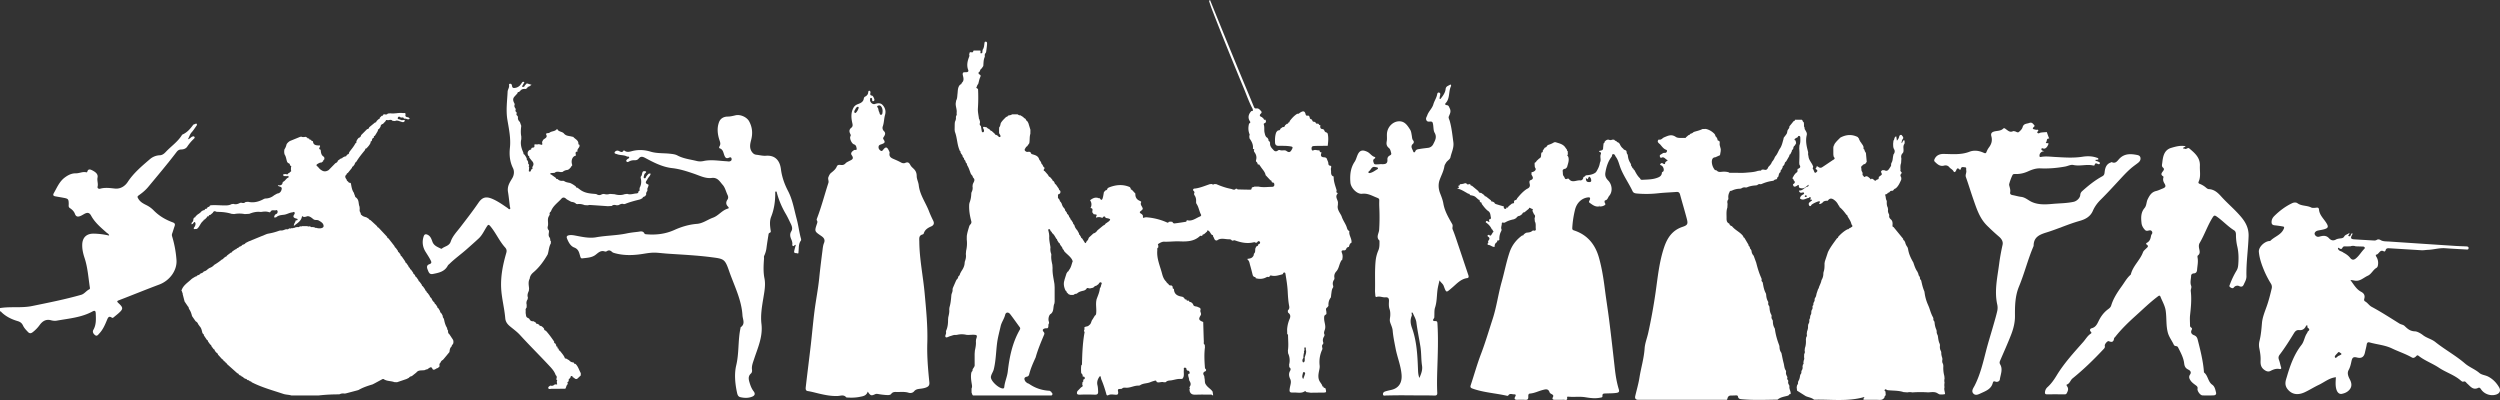 <svg xmlns="http://www.w3.org/2000/svg" width="7724.57" height="1235.86" viewBox="0 0 7724.57 1235.86"><rect x="0" y="0" width="7724.57" height="1235.86" fill="#333333" stroke="none"/><defs><style>.cls-1{fill:#fff;}.cls-2{fill:#fff;}.cls-3{fill:#fff;}.cls-4{fill:#fff;}</style></defs><title>home-silo_1</title><g id="Layer_2" data-name="Layer 2"><g id="Layer_1-2" data-name="Layer 1"><path class="cls-1" d="M0,951.88c32.89-5.35,66.53.42,99.28-6.32,50.87-10.48,101.88-20.44,151.85-34.75,9.66-2.77,15.77-12.74,25.17-17.08,2-.91,1.62-3.59,1.3-5.65-4.66-30.43-6.59-61.63-16.24-90.79-4.64-14-7.69-27.42-7.26-41.67.67-22.45,13.82-34.27,36.41-33.72a229.79,229.79,0,0,1,46.64,6c-.52-5.35-4.76-6.4-7.42-8.77-17.88-15.9-36.37-31.1-48.16-52.7-5.36-9.82-11.44-10.77-21.34-5.29-3.89,2.15-7.66,4.61-11.75,6.26-7.52,3-13.52,2.94-17-6.65-2.72-7.49-8.7-13.38-15.47-17.74-5.4-3.48-3.58-8.45-3.66-12.93-.25-14.6-1.36-16.16-15.68-18.85-8.41-1.58-16.86-2.93-25.28-4.49-6.41-1.19-8.83-3.53-4.86-10.47,9.82-17.14,17.22-35.76,34-48.08,10.25-7.51,21-12.9,33.92-12.66,10.94.21,21.24-6.1,32.46-3.08.74.2,2.41-.43,2.54-1,2.56-10,8.5-8.84,15.63-5.12,9.22,4.81,18.63,11,16.32,22.23-2,9.77,2.64,18.71.15,28.24-1.23,4.73,3.45,7.55,8.11,6.24,15.27-4.3,30.22-2,45.65-.41,16.15,1.63,30.44-6.86,39.2-20.19,18.38-27.95,43.5-49,68.37-70.35a49.79,49.79,0,0,1,30.92-12.35c7.63-.29,13.49-5,18.41-10.3,16.28-17.45,36.68-30.95,49.57-51.64a5.53,5.53,0,0,1,2.11-2.21c14.3-6.18,23.88-17.48,32.81-29.62,1-1.42,3.52-1.95,5.44-2.54s3.72-2.83,5.52-.67.54,4.47-1,6.49C601.85,395.9,597.48,403,592,409s-6.82,13.57-11.46,21.29c6.56-1.43,8.72-5.95,12.66-7.75,2.55-1.17,5.44-2.32,7.52.27,1.92,2.4-.1,4.5-1.85,6.16a138.18,138.18,0,0,0-20.37,24.14c-4.14,6.26-11.37,8.69-18.89,8.8-6,.08-10.16,2.72-13.76,7.45-28.17,37-58.22,72.53-87.91,108.32-8.41,10.15-18.42,18.34-29.08,25.81-5,3.52-4.76,5.18-1.33,10.87,6.4,10.61,16.17,15.09,26.14,20.14a82.07,82.07,0,0,1,21.38,15.83c16.65,16.94,36.61,28.63,58.66,36.7,7.16,2.62,7.86,6.13,5.6,12.32-2.68,7.38-4.7,15-7.41,22.38a12.79,12.79,0,0,0,0,8.86,334.37,334.37,0,0,1,13.39,72.53c2.41,31-19.6,63.54-53.59,76.23-41.34,15.43-82.13,32.19-123.29,48-6.76,2.6-8.55,3.52-2.07,9.48,15.18,14,14.73,18-.73,31.67-4.36,3.85-9,7.37-13.45,11.12-2.12,1.79-3.87,3.77-7.07,1.6-8.86-6-11.62.52-14.37,7.18-6.28,15.18-12.71,30.33-24.28,42.41-3.24,3.38-6.63,9.31-12.69,4.68-5.2-4-8.84-10.08-5.31-16.2,9.34-16.19,8-33.45,7.41-50.93-.27-8.58-3.58-9.53-10-6-34.54,18.82-73.19,21.67-110.8,28.43-5.54,1-11.8.27-17.3-1.22-15.76-4.27-26.45,2.75-35.11,14.61a107.38,107.38,0,0,1-21.27,22c-5.55,4.28-10,4.85-15.06-.54-5.66-6-11.42-11.77-15-19.37s-8-11.58-17.36-14.31c-17.45-5.11-34.46-13.25-48.25-26.22C4,964.27,3.08,961.47,0,962.16Z"/><path class="cls-2" d="M5600.17,947.73l.66-3c1.93-1.38,2.83-3.13,1.94-5.51l.9-3.88c1.8-3.28,4-6.45,3.12-10.51l1-3.88c3.9-4.09,4-9.57,5.37-14.6l4.78-14.19c1.65-.93,2.58-2.2,2-4.19,2.94-7.44,6.88-14.5,8.19-22.53a37.4,37.4,0,0,0,5.71-20.71l.57-3.93c3.23-8.73,3.2-17.83,3.06-26.94l1-6,9.62-29c7.53-15.44,18-28.92,28-42.79a4.23,4.23,0,0,0,3.58-4.36c8.55-9.19,17.73-17.58,29-23.39,2.46.47,3.86-.82,4.79-2.9a7.66,7.66,0,0,0,5.55-2.9c6.92-2.14,4.8-5.78,1.6-9.6-1.62-9.39-7.61-16.64-12-24.66-.19-2.29-1.17-4-3.5-4.66-6.27-8.82-13-17.24-21.57-24-.2-2.12-.49-4.18-2.88-5a39.22,39.22,0,0,0-12.4-16.06c-7.25-5.83-14.43-7.69-20.63,1.59-6.36.3-12.88.2-16.83,6.63l-5.64,3.3c-1.47-.87-7.21,1.56-2.93-3.76,1.55-1.92,2.1-3.54-1-4.28-3.49-.83-23,8.29-24.66,11.79-.78,1.68-1.38,3-3.37,3-2.62.07-3.33-1.94-4-3.85-2.29-6.66,3.67-8.53,7-11.91.94-.67,2.66-1.32,2.68-2,.07-2.19-1.69-2.21-3.38-1.89a7.42,7.42,0,0,1-1.77-.08c-.69-2.55,2.77-5.17.36-7.39-1.77-1.63-3.65-.37-4.61,1.76-9.36.41-17.86,10.39-27.95,1.54a15.92,15.92,0,0,1,9.07-11.59c1.84-.92,4.8-2.33,3.34-5.38-1.14-2.37-3.51-1.39-5.43-.86-3.19.89-6.19.7-8.4-2-1.31-1.57-2.33-4.64.65-4.56,10,.24,14.68-9.54,23.33-11.59,2.58-.61,4.85-1.95,3.8-6.3-4.42,3.48-7.88,6.74-11.84,9.22-6,3.77-18,1.88-17.84-2.8.23-8.91-2.77-5.07-6.57-2.79-5.92,3.55-10.9,4-11.5-5,5.28-3.18,8.35-6.75,2.09-12,.13-2.43-1.28-3.82-3.26-4.82-1.22-4.71,3.37-7.23,4.22-11.16l6.31-7.45a2.8,2.8,0,0,0,1.78-.83c4.43-2.71,1.67-7.52,3.22-11.06l.08-.08c6.5-2.29,10.54-5.62,5.42-12.82l-.65-5.36c.53-15.08,1.2-30.17,0-45.25l.61-9.43c3.46-7.69,2.85-15.85,2.68-23.94-.05-2.43-.77-5-3.83-5.16-2.28-.11-3.76,1.29-3.89,3.75l0,0c-2.6,1.41-5.39,2.56-7.75,4.29-3.16,2.32-3.54,4.74.85,6.29l.15.11,1.56,8.15-4,7c-3.38,2.16-4.67,5.4-4.78,9.25l-1.65,3c-1.77,1.25-3,2.77-2.77,5.11l-4.74,9.73c-2.33.82-3.4,2.39-2.94,4.88L5518.77,499c-2.68,1.73-4.59,3.93-4.43,7.36l-3.15,5.4c-2.35.82-3.45,2.37-2.91,4.91l-3.51,7.24c-2,1.09-3.22,2.63-2.74,5.07l-1.13,3.33c-4.16,2.44-4.48,6.82-5.5,10.85l-1.06,3.25c-2.06,1-3.35,2.49-3.12,4.93l-1.91,2.52c-3.16.66-6.54.87-8.55,4l-3.6,1a121,121,0,0,0-34.22,9.77l-3.31.69c-4-1.36-7.29.21-10.27,2.78l-3.65.74c-9.65.56-19.08,2.08-28,6.1l-3.32.58c-5.27-1.43-10-.1-14.38,2.87l-3.64.76a57.06,57.06,0,0,0-25.89,6.17c-3,.2-5.8.61-6.53,4.25a30.35,30.35,0,0,0-3.51,19.35l-.39,3.34c-3.5,4.07-3.31,8.73-2.17,13.54l-.68,11.87c-3.53,9.8-2.47,20.19-2.43,30.15,0,6.45-.83,15.58,8.37,19l0,0c1,4.46,4,6.95,8.27,8,9.7,12.5,25.49,18.19,34.81,31.1.15,2.33,1.13,4,3.53,4.66l13,22c-.51,2.46,1,3.84,2.75,5.07l1.42,3.12c-.38,2.29.93,3.78,2.46,5.16l2.56,4.79a22.62,22.62,0,0,0,6.57,15.35l7.9,21.63c4.12,16.61,9.06,33,16.24,48.54l.7,3.35c-1.33,3.48.07,6.05,2.73,8.2l.84,3.61c1.93,10.8,3.89,21.6,9.4,31.33l.81,3.62c.41,7.72,1.89,15.14,6.08,21.8l.59,3.35c-1.13,4,.07,7.33,2.81,10.26l.72,3.64c.5,8.35,1.62,16.54,6.11,23.86l.62,3.34c-1.37,4.68.12,8.67,3,12.3l.75,3.61c.06,7.79,1.38,15.25,5.73,21.92l.71,3.26c2.26,17,7.07,33.33,13.19,49.31l.83,3.61c0,7.19,1.5,13.93,5.9,19.82l.73,3.3c2,9.46,3.69,19,6.24,28.34,2.11,7.71,1.75,16.21,6.89,23l.69,3.64c-1.37,5.5.73,10.24,3.3,14.86l.68,3.66c-1.36,3-.41,5.44,2.09,7.4l.7,3.33c-1.33,4.64.15,8.62,2.89,12.31l.67,3.63c-1.41,8.24,4.91,15.3,3.6,23.53l-.28.24c-2.34-.09-4.25.49-4.88,3.09l-3.18,1.71c-11,3.32-22.85,4.26-32,12.32-36.61.42-73.24,2.12-109.81-1.16-5.42-.49-11.26-.85-12.45-8.17a4.22,4.22,0,0,0-4.28-3.74c-5.81,0-11.61.51-17.42.45-7.42-.07-9.89,4.4-11.29,10.75-.8,3.63-4.48,2.4-7,2.4q-133.57.08-267.14.08c-8.41,0-12.26-3.42-10.25-12,4.41-19,10-37.76,13-56.95,4.77-30,13.88-59.13,15.88-89.77,1.05-16.08,7.53-31.77,11.06-47.74q13.61-61.65,22.65-124.15c6.82-47.32,11.23-95.18,26.64-140.91,9.82-29.13,25.41-52.47,56.61-62.87,16.4-5.46,17.59-9.37,13.15-26.1-6.58-24.75-13.91-49.3-20.65-74-1.65-6-4.8-8.35-11-7.86-18.77,1.49-37.63,2-56.33,4.07a325.14,325.14,0,0,1-66.56.72c-5.58-.53-10.23-1.79-12.68-7-11.34-24.11-27.09-46-36.92-70.76-4.75-12-7-24.88-14.92-35.6-2.37-3.19-2.93-8.37-8-8.23-4.67.13-2.94,5.45-4.94,8-11.13,14.4-16.26,31-19.29,48.85-1.83,10.79,1.95,17.75,8.59,24.55,12.34,12.64,14.65,34.34,3.25,47.44-4.07,4.68-4.75,13.1-13,14.07-.62.07-1.15,2.25-1.44,3.51-.9,3.84,5.58,7.9.78,11.07a24.91,24.91,0,0,1-16.65,4c-.14-.81-.28-1.61-.43-2.41l-1.35.76,2,1.4c-12.67,3.09-21.55-4.69-30.69-11.1-3.81-2.67,0-6.42.94-9.28,2-6.53-.1-7.84-6.24-7.1-18.56,2.23-34.32,16.57-39.54,37.93a302.88,302.88,0,0,0-8.51,55.74c-.23,4.36.34,6.67,5.11,8.21,41.6,13.41,65.79,43.41,77.31,84.17,9.08,32.13,14.17,65,18.38,98.27,3.86,30.47,8.84,60.92,12.73,91.44,6.53,51.23,12.28,102.56,18,153.88,2.41,21.46,5.93,42.68,12.24,63.31,2.21,7.23.23,9.79-6.8,10.9-11.23,1.77-22.53,1.38-33.8,1.92-5.2.25-10.65-.48-9.91,7.77.42,4.76-3.84,4.57-7.23,5.26-15.43,3.13-30.81,1.06-45.92-1.42-17.43-2.86-34.85,0-52.2-1.74-1.72-.17-4.29,0-3.93,2,2.15,12-7,7.08-11.64,7.44-8.51.65-17.1.06-25.66.24-6.1.13-10-1.59-6.51-8.25,2.44-4.69.75-6.72-3.17-8.89-2.64-1.46-6.17-3.29-7-5.73-4.05-12.14-12-9.88-21.3-7.5-13.22,3.4-25.48,10-39.43,11.08-5.92.48-5.18,6.65-5.16,10.83,0,6.61-2.43,9-9.17,8.54a234.9,234.9,0,0,0-24.63-.07c-7.76.27-10.69-2.88-6.67-9.75,3.63-6.21.59-7.31-4.46-7.24-5.75.08-12.37-3.78-16.8,3.42-1,1.59-2.88,1.42-4.66,1-35-7.93-71.23-9.82-105.35-21.92-4.89-1.73-8.56-3.57-6.33-10.27,10.77-32.39,19.92-65.39,32.07-97.25,13.53-35.46,24.11-71.8,35.88-107.79,12.25-37.45,17.11-76.7,27.82-114.52,8.55-30.21,14.25-61.17,24.27-91,7.35-21.89,20.6-39.1,39.1-52.54,2.6.38,4.38-.43,4.78-3.27,3-1.87,5.52-4.72,9.28-5.32,6.33-.71,12.8-1,17.64-6.07l3.79-.72c4.75,2.49,7.16-1.62,6.72-4.26-1.28-7.84,1.28-16.2-3.08-23.58l-.82-10c1.8-4.6,2.75-9-2.16-12.49-.94-4.2-4.43-7.52-4.25-12.11,2-2.66.85-3.92-2-4.36l-4.89-2.44c-2.62-1.84-3.8-.62-4.32,2l-13.78,11.25c-3.69-.08-5.79,1.86-6.75,5.27l-7.3,5.32a13.69,13.69,0,0,0-11.17,7.08l-7,3.71c-9.88,1.94-19.38,4.94-28.07,10.18l-3.78.73c-3.31-2.36-5.93.1-5.85,2.45.21,6.19-3.77,12.23-.57,18.44l-.63,3.78c-5,8.67-6.76,18.07-6.34,28l-2.08,2.11c-3.25-1-4.9.09-4.67,3.61a1.87,1.87,0,0,1-.74,1.42c-5.21,3-7.24,7.57-6.95,13.39a1.44,1.44,0,0,1-.8,1.25c-7.09.5-11.95-6-18.86-6-1.84-.82-2.91-2.08-2.42-4.24,2.29-1.06,3-2.71,1.85-5l-.05-2.46c2.56-4.54,7.93-8.42.11-13.85-4.15-2.88-1-5.6,3.29-5.82,2.16,3.94,4.52,3,6.63.07,1.69-2.36,3.06-5,4.58-7.45,2.66-1.58,2.48-3.28.22-5.07-.62-2-1.27-3.92-3.5-4.69-4-9.09-10.59-16-18.76-21.47,2.6-9.7,7.41.38,11.6-1.51.31-2.54-4.67-7.59,2.6-8.26.86-.08,2.38-3,2.08-4.19-1.91-7.59-1-16.53-9.3-21.33-7.84-6.09-13.61-14-19.43-21.91.42-2.84-.83-4.34-3.65-4.59l-2.59-3.5c.52-2.82-.43-4.55-3.49-4.74l-8.23-7.39c-4.92-4.51-11.23-5.27-17.37-6.5a1.05,1.05,0,0,1-1.3-.75c-.24-2.95-1.89-4-4.69-3.48l-5.47-3.21c-9.18-5.18-18.06-11-28.73-12.86a1.09,1.09,0,0,1,1.22-.89c4.12-.86,5.44-2.66,2-6.05l.39-2c2.71.18,4.3-1,4.4-3.8a.94.94,0,0,1,1.24-.69c5.15-.48,10.25-1.18,15.05-3.25l4,.62c2.31,4.73,6,3.23,9.64,2.18l2.83,1.23c.12,2.8,1.62,4,4.35,3.72l20.32,16.8c1.08,4.68,4.69,5.47,8.69,5.66l9.75,6.87q.4,4,4.41,3.54l16.18,12.76c.33,2.93,2,4,4.81,3.41l5.41,3c1.16,4.36,5.16,4.85,8.5,5.94,6.63,2.16,13.38,4,20.08,5.94a1,1,0,0,1,.75,1.3c-.78,3,.35,5.33,3.22,6.29,2.69.9,4.46-.31,4.68-3.31a.92.92,0,0,1,1.15-.79c2.87.82,4.62-.13,5-3.19l11.33-9.18c5,.29,7.35-1.68,5.89-6.9l1.85-2.62c3.18-1.23,7-1.68,7.67-6.07,9-10.87,18.29-21.47,30.22-29.33,6.66-2.81,10.9-6.61,9.09-15-.83-3.89-2.55-10.39,2.37-12.06,10.8-3.67,7.25-10,3.68-15.8-2-3.26.29-6-.84-8.75,8.84-.91,15.75-7.44,12.28-12.55-3.2-4.71-1.64-9.08-2.75-13.46l1.2-4.32c2.51,0,4.2-1,4.29-3.78l8.83-8.31c8.52-3.28,4.52-11.65,7.07-17.36a1,1,0,0,1,.66-1.26c3.21-.47,4.2-2.25,3.12-5.26l6.73-9.9c3.19-.57,5.68-2,6.46-5.41l3.81-2.84a67.6,67.6,0,0,0,18.55-8.27l4.43-.1c10.06,3.28,20.79,5.19,28.22,13.82l6.94,9.56a3.51,3.51,0,0,0,2.21,4.13l.45,10.56c-2.29,1.74-1.94,3.4.13,5l1.35,2.88c3.3,11-1.47,20.9-4,31.11l-4.41,4.6c-3.52.84-7.34,1.14-9,5.23l-.15,2.25c1.27,5.78-.78,12.41,4.38,17.19l2.56,5.46c3.35,5.82,8.78-2.23,12.39,1.85l.09.09c10,13.22,23.07,3,34.6,4.24,5.87.64,9.61-4.1,10.21-10.35l.05-.06c2.4-.77,4.81-1.52,5.95-4.12l2.09-1.06c10.41-1,20.78-2.14,29.52-8.76l2.62-3.21c4.49-7.55,8.52-15.3,10.13-24.07l.81-3.89c4.72-8.49-1.68-18.29,3.13-26.77l-.26-2.17c-.43-3.32-3.21-3.1-5.48-3.66l.61-3c5.61-1.21,12.29-1.16,11.62-9.81l1.41-13.52c2.36-.79,3.21-2.55,3.13-4.9,3.41-4,7.2-7.21,13-6.41,3.38,1.54,6.76,1.95,10.14,0l6.29.05c1.84,1.72,3.37,3.92,6.28,3.91a1.36,1.36,0,0,0,1.39.87c.69,2.4,2.47,3.22,4.76,3.31l4.66,4.38c2.47,6,5.75,11.43,11.16,15.31,1.78,4.44,7.51,3.5,9.81,7.22.79,3.61.53,7.57,3.46,10.48l1,3.89a48.86,48.86,0,0,0,8.29,23.62l1.89,5.16c-.7,2.36.3,3.88,2.42,4.83a1.36,1.36,0,0,0,.68,1.5c-.12,2.5,1.17,3.89,3.51,4.47l0,0c.1,2.39,1.68,3.78,3.44,5,4.89,9.17,9.56,18.5,17.57,25.52.8,3.85,3.83,4.72,7,4.49,14.25-1,28.75-.68,42.5-5.07,8.69-2.77,17.77-6.13,17.89-17.91l4.68-3.47c3.13-6.29-1.4-16.76-8-18.57l-2.58-1.93c2.13-4.4,5.27-6.26,9.67-3.2,2.76,1.92,6,2.54,6.14-1.12.28-5.41,5.61-5.39,8.09-9.53-7.56-1.69-11.19-13.5-21.34-6.41l-3.18-4.89q.11-2.14.21-4.28l10.58-6.61,4-.35c4.19.75,6.47-1.89,7.39-5.17,1-3.62-3.06-4.35-5-5.31-7.16-3.49-11.3-10.35-16.26-15.73-2.38-2.59-12.12-7.75-4.14-15,6.14,2,9.89-2.24,14-5.41,1.19-.58,2.35-1.24,3.58-1.74,11.45-4.6,21.61-10.13,35-.92,7.3,5,19.82,2.53,30,3.27.53,0,1.16-1.46,1.75-2.25l7.82-6.69a5.17,5.17,0,0,0,4.78-3.4,1.2,1.2,0,0,0,1.34-.9,15.43,15.43,0,0,0,9.25-5l3.1-1.1c8.37-2.39,16.86-4.39,24.68-8.39l10.54-.11c10.42,2.37,19,7.83,26.44,15.4l2.38,3.8c-.44,2.57,1,4.07,3,5.31l3.89,6.85c-.51,2.53,0,4.39,3,4.76l2.53,1.52c2.3,3.31.73,7,1.07,10.51l.25,2.15,3.16,12-.22,6.33-2.19,12.42-.1.09L5300,486c-3.3.12-6.18,1.11-8.18,3.94-5,6.86-2.4,23,5.25,33.06l.11.11c.94,2.17,2.69,2.9,4.92,2.79l2.83,1.43c3.84,4.47,9,4.14,14.05,3.6,7.45-.8,14.83-.69,22.1,1.39l2.69,1.65,42.3.12,8.06-.47c12.49-1.21,25.13-1.38,37.16-5.6l6-.86c3.11,1,4.79-.93,6.41-3l6.3-.21c7.82,3,11.49-1.18,13.71-7.89,4.56-4.65,9.24-9.22,11.22-15.71a44.33,44.33,0,0,0,9.19-15.14,1.8,1.8,0,0,0,.9-1.57c6.32-6.63,9.13-15.34,13.56-23.08l1.91-2.64c5.43-8.67,7.31-18.62,10.17-28.22l.62-3.92,6.25-8.26a1,1,0,0,0,.7-1.24c4-3.52,3.72-8.7,5-13.26l1.57-2.78c2.28-2.82,4.59-5.63,4-9.64l13.4-16.5c2.45-.18,3.84-1.43,4-3.95l.12-.13,20.87-.1,2.37,2.32c.24,2.81,2.3,4.42,4.06,6.24l.5,8.05a10.81,10.81,0,0,0,2,8.28,6.53,6.53,0,0,0,1.51,6.23c2.42,5.3,6.68,9.42,4.87,16.71-4.27,17.23-.5,34.25,4,51l.56,4c-1.15,3.77.55,7.27.93,10.91,1.23,11.77,10.52,19.73,14.12,30.36,1.34,2.94-3.49,6.21.47,9,1,2.51,2.12,5,3.08,7.53,1.21,3.19,2.93,4.56,6,2,2.33-2,5.18-3.83,2.52-7.47-1.28-1.75-4.63-1.87-4-5.12,1.09-1.71,3.64-2.85,2.19-5.56l4.07-.25c4,3.79,8.55,5.93,13.59,2.67,11.51-7.43,22.79-15.23,34.16-22.87a1.22,1.22,0,0,0,1.36-.87c6.13-3.26,1.58-6.47,0-9.69l-.83-5.95-.1-21.08,1-5.93c1.4-1,2.35-2.29,2-4.18,5-8.07,12-14.34,18.61-21,17.61-9.45,35.5-11,53.75-1.85l4.75,6.27c-.56,2.46.5,4.13,2.59,5.29.15,2.17.84,4,2.87,5.15,2.31,5,7,8.69,7.78,14.5l.09,2.07c-.91,2.95.88,4.54,3,6-.18,4.08,2.65,6.87,4.32,10.16l2.48,27.25-5.17,6.79a9.33,9.33,0,0,0-7.66,4.11c-4.89,2.56-5.05,6.55-3.37,11.1-1,4,1,7.27,2.91,10.52l.62,3.93c-.8,2.93-.28,5.36,2.62,6.89,1.37,4.46,3.79,3.95,6.63,1.4l4.22-.33,4.1,2.37,5.48,4.7c1.11,3,2.64,3.08,4.52.63,3.2-.17,5.21,2.17,7.65,3.6,2.57,3.24,5.09,3.59,7.56-.12a1.13,1.13,0,0,0,1.29-.86c5.5-.05,6.16-3.6,5.74-7.93l7.14-5.37c6.44-4-2.71-9,.88-13.17l2.67-2.39,6.53-.1c9.68,5.28,13.43-1.91,17.54-8.34,2-3,4.37-5.79,3.3-9.79l.94-3.92c4.23-6.28,4.09-13.69,5.31-20.74l1.23-5.91c4.08-4.88,5-11,2-15.9-3.45-5.71-2.8-11.37-3.09-17.22l1.06-10c1.62-.95,2.5-2.24,1.92-4.2,1.93-3,1.57-7.93,6.8-8.21l1.88,12.9c3.62-3.79,5.8-7.38,6.84-11.79.91-3.84,2.84-6.94,7.73-5.63,1.9,3.47,6.2,5.89,4.71,10.83-3.55,4-4.28,8.93-5.19,14.36,4.85-1.77,2.91-9,8-8.54,3.6.33.53,4.65,2,6.77l-.87,3.91c-6.29,8.23-.51,18.2-3.89,26.85a1.64,1.64,0,0,0-1,1.51c-5.32,4.67-6,10.58-4.51,17l-.9,14.18c-2.62,6.73-2.13,13.72-1.69,20.7-2.13,4.62,3.4,6.25,3.84,9.87-3.35,3.68-6,7.47-2.12,12.39l.74,3.93-.38,4.63c-4.54,9.69-8.53,19.73-17.25,26.72a10.85,10.85,0,0,0-6.87,5.55l-3.21,1.94c-4.08-.83-7,.78-9,4.29a1.3,1.3,0,0,0-1.37,1c-2.22.09-4.12.67-4.87,3.08l-3.64,2.21c-2-.23-4,1-3.32,2.57,2.41,5.53,1.15,12,4.66,17.16l.35,3c-.47,6.39,0,12.64,3,18.48l.92,6c-1.09,5.3.28,10.11,3,14.64l.61,3.93c-1.16,5,1.51,8.83,4.79,11.62,4.39,3.74,5.43,8.29,5.51,13.49l-.24,5.75c-.56,2.7.93,4,3.25,4.65l29.77,36.41c-.11,2.3.46,4.18,2.94,4.94l3.07,5.37a37.91,37.91,0,0,0,7.15,15.24l1.83,5.19c2.07,15.44,8.65,29.13,16.38,42.38l1,3.05c3,8.88,6,17.72,11.64,25.41l3.19,7.35a6.8,6.8,0,0,0,2.11,5.57l2.54,4.62a8.63,8.63,0,0,0,3.31,8.43l1.1,3.87c2.34,10.57,4.84,21.1,9.26,31.05l.64,3.93a132.06,132.06,0,0,0,10.09,36.41l3.76,8.89c3.64,10.48,6.63,21.22,12.28,30.9l1.17,3.9c-.84,3.38.32,6.12,2.71,8.47l.88,3.89a65.15,65.15,0,0,0,5.78,22.72l.73,4c-.54,4.57,1,8.63,3.12,12.54l.77,3.92c1,7.81,2,15.59,5.59,22.75l.69,4c-.9,6.57-.28,12.88,3.24,18.69l.82,3.91c-.42,5.82,1.17,11.28,3,16.69l.46,4c-.94,5-1.19,10,1.92,14.47l.94,6a93.51,93.51,0,0,0,3,31l.76,8a27.67,27.67,0,0,0,0,12.9,36.94,36.94,0,0,0-.19,13.83c-2.16,7.29,1.32,14.11,1.73,21.19l-.47.33a46.9,46.9,0,0,1-17.07.64l-4.62-2.45c-9.44-6.8-20-4-30.31-3.61a348.55,348.55,0,0,0-48.72.11,34.11,34.11,0,0,0-15-.07l-12.13-.89c-15.42-5.13-31.57-4.15-47.42-5.74l-3.9-.72c-1.88-1.6-4.19-3.22-6.23-1.12s-.92,4.31,1.76,5.5l.72,11.81c-2.06,1.63-3.81,3.43-3.6,6.34-3.54,6.2-8.5,8.38-15.93,8.06-16.31-.7-32.68-.22-48.6-.22-2.21-4.32,2.45-6,2.07-8.8-51.12,15-103.5,7-155.36,8.37-7.38-6.45-17.18-7.24-25.71-11l-26.87-17-1.07-10.71,1.23-5.88c1.71-2.57,3.61-5.09,2.76-8.49l.92-3.9c3.27-5.07,4.75-10.73,5.39-16.65l1.07-3.85c1.8-2.54,3.85-5,2.86-8.47l.91-3.91a15.12,15.12,0,0,0,2.89-12.51l1.16-6c2.25-1.69,2.57-3.84,1.52-6.32l.92-5.93c1.44-3.39,2.45-6.83,1.13-10.51l.42-10.15c2.55-3.19,2.4-6.75,1.38-10.41l.89-8c3.19-8.73,3.48-17.78,3-26.91l.83-6a11,11,0,0,0,1.75-10.38l1-8c2.09-5.37,3.61-10.84,2.91-16.7l1.05-5.94c2.88-3.75,3.42-8,2.89-12.56l.95-3.93c1.81-1,2.27-2.44,1.31-4.29l1.2-5.9c1.88-3.27,3.56-6.58,2.62-10.55l1.25-5.93A11,11,0,0,0,5600.17,947.73ZM4900.14,549c-.14,10.64,2.17,13.62,10.48,13.64,3.51,0,6.28-1.2,6-5.08-.27-4.35-1.44-8.69-5.44-11.24-1.37-.87-2.26.83-2.86,2C4905,555.26,4905,555.26,4900.14,549Zm682.42,56.9c-.69-1.8-2.09-2.92-3.88-2.31a3.94,3.94,0,0,0-2.29,2.84c0,2.38,2.18,2.14,3.82,2.06A2.22,2.22,0,0,0,5582.56,605.86Z"/><path class="cls-2" d="M852.89,671.76l-6.22,0c1.15-4.52,2-8.88,7.45-10.89,2.64-1,4-4.6,3.65-7.79-.21-2.09-2.46-4.67-3.89-3.95-5.73,2.87-13.79-3-18,5-1.54,2.93-3.94,1.71-6.19,1-7.66-2.33-15.35-1.41-23-.2l-4.48-.32c-11.19-.78-21.73,1.87-32,6.07l-14.06.8a86,86,0,0,0-32.69-.06l-7.86-.71c-13.79-4.35-28-5.94-42.36-6l-5.32-.55c-4.9-3.08-8.19-1.31-10.5,3.46l-7.92,6.63c-2.63-.3-4.09.88-4.47,3.47a2.08,2.08,0,0,1-1.45.83c-2.66-.41-4.19.76-4.68,3.37l-6.41,6.4c-2.39.17-3.72,1.41-3.88,3.84-9.49,6.2-11.25,18.62-20.29,25.17l-8.92.62a4.41,4.41,0,0,1-.1-4.66c4.45-4.77,6.31-12.54,3.47-16.12-3.5-4.41-5.05,5.42-9.59,5.41a11.58,11.58,0,0,0-2,.33l1.67-5.75c4.39-2.5,4.38-6.9,4.8-11.12l2.13-3.88c2.62.12,4.27-.93,4.51-3.71l6.69-6c4.53-2.66,8.74-5.7,12-9.91l5.46-3c2.58.41,4.31-.47,4.79-3.2a1.72,1.72,0,0,1,1.28-1c3.87.47,5.77-1.8,7-5a2.29,2.29,0,0,1,1.43-1c2.45.4,4.14-.43,4.78-3l2.76-2c13.2-1.14,26.36.08,39.54.35,8.64.18,17.55.51,25.57-4l5.86-.72c7.39,2.63,14,.2,20.47-3.13l3.22-.52c4.82,1.21,9.58,2,13.56-2.15l7.91-.64c17.92,4.13,34.19-.55,49.69-9.31l3.75-.88a42.55,42.55,0,0,0,26.8-9.84l9.64-5.47c9-.72,13-7.49,14-14.7.88-6.65-7.28-6.3-11.36-9.15-.25-.17-.34-.57-.51-.86a1.83,1.83,0,0,1,1.41-1c8.18,1.58,12.77-1.73,13.69-10,6.58-2.41,9.43-9.17,15-12.79,2.54-.3,3.54-1.93,2.83-4.15-.52-1.64-1.85-2.84-3.64-.95l-12-.54-.76-5.49,8.7-.69c2.91,2.11,5,1.36,6.42-1.82,2.52-1.15,5-2.37,6.44-4.93,3.19-.8,3.7-2.7,2.2-5.41l.21-8.36c1.41-2.61,1.13-4.58-2.08-5.41a2.64,2.64,0,0,1-1.1-1.52c-.1-3.84-2.29-5.77-5.88-6.41l-2.7-3.45c-3-7.63-3.18-16.22-8-23.19A31.85,31.85,0,0,1,879,461.2c3.38-4.53,5.09-9.77,6.42-15.17,2.39-4.41,6.09-7.5,10.16-10.24l31.6-12.89,3.77-.71c4.33,2.23,8.78,1.37,13.23.48L949,425c.94,2.14,2.44,3.22,4.86,2.65a2.26,2.26,0,0,1,1.48.84c.61,2.47,2,3.78,4.7,3.26a2.14,2.14,0,0,1,1.5.74c.39,2.66,2.06,3.61,4.58,3.45a1.57,1.57,0,0,1,1,1.2c.67,9.23,6.68,12.85,20.26,12.2a1.64,1.64,0,0,1,1.34.79c1.81,4-7.5,9.74,2,12.48h0c1,7.58,1,15.54,8.19,20.65,3.89,2.52,3.93,6.07,2.68,10-2,.91-3.13,2.3-2.82,4.6l-5.67,4.5c-4.7-.62-8.36,2.26-12,4.2-4.07,2.15-4.39,5.52.29,8.06,3.59,3.58,6.28,8.08,10.93,10.56,7.69,5.86,15.44,5.29,23.24.24l20.75-21.2c4-1.38,6.78-3.92,7.86-8.12l9.7-6.84c2.39.56,3.9-.56,4.91-2.61l7.43-3.56c2.84.61,4.32-.64,4.69-3.42l2.27-2.22c3.68-.69,5.51-2.91,5.56-6.64,6.55-9.36,14.43-17.79,19.5-28.17,2.74-.71,3.56-2.45,2.73-5.08,1.36-4.46,4-8.11,7.1-11.51,4.37-1.25,7.08-4,7.72-8.6L1134.27,399c3.72-.12,5.7-2.22,6.46-5.7l18.13-14.9c2.78.15,4.23-1.14,4.31-3.94l6.25-6.14c2.69-.17,4-1.55,3.91-4.29l6.06-6.18c2.61.22,4.19-.86,4.49-3.55l3-1.28c4.13.81,8.34,2,11.5-2.22l7.91-.66c12.77,1.94,25.41-2.55,38.18-.79,4,.55,10.17-2.75,8.22,6.56-.94,4.51,4.19,6.27,8.64,6.4l4.75,3.6c-4.72,6.52-10.27-.52-15.3.94l-3.26-1c-.83-2.94-2.57-3.82-5.35-2.37l-5.09-.9c-3.3-3.6-6.43-2.34-7.88,1.3s2,4.46,4.74,4.93c3.77.65,7.06,4.23,11.32,1.89l6.06.89c-2.71,9.2-9.5,5-14.41,3.63-5.5-1.59-10.51-4.47-16.24-1.21l-7.85-.74c-3.28-3.86-7.36-3.25-11.54-2.06l-4.49,0c-2.9-1.31-4.45-.06-5.18,2.74l-8.19,8.66c-4.43,1.36-7.52,3.84-7.5,8.93l-5.18,7.36c-2.88.55-3.47,2.46-3,5l-9.35,15.54c-2.67.57-3.77,2.16-3.13,4.86a1.72,1.72,0,0,1-.72,1.41c-4.37,1.31-5.11,4.93-5.58,8.73a2.12,2.12,0,0,1-.67,1.52c-2.75.58-3.84,2.2-3.12,5-3.06,6.9-7.94,12.43-13.19,17.69-2.72.2-4,1.67-3.75,4.38-9.51,11.79-19.36,23.34-27,36.5-3.34,1.94-4.61,5.27-5.79,8.66L1091.1,514a4.5,4.5,0,0,0-3.44,4.48l-13,16.08a4.82,4.82,0,0,0-3.68,4.41c-7.06,5.49-3.83,10.83.24,16.16a5.55,5.55,0,0,0,3.13,4.92l1.85,1.82c1.4,3.05,4.34,2.87,7,3.32l1.12,2.15c1.86,10.09,3.09,20.4,9.58,29,.14,2.24.53,4.39,2.25,6,.36,3.72,1.44,7,5.16,8.77l3,3.58c5,7.19,3.19,16.28,6.65,23.89l.54,7.1c-.79,4.5-.25,8.7,2.86,12.29.07,2.65.16,5.29,3.11,6.57,4,4.51,9.76,5.41,15.1,7.15l7.73,5c.66,2.27,2.33,3.24,4.53,3.53l20.49,18.87a4.81,4.81,0,0,0,4.08,4.06l26.94,28.76a4.31,4.31,0,0,0,3.72,4.41l19,24.33c.37,2.14,1.07,4,3.42,4.75l6.91,9.62c.16,2.25,1,4,3.27,4.88l5.16,7.4c-.23,2.47,1.08,3.86,3.24,4.66l11,15.93c-.05,2.39,1.26,3.85,3.29,4.81l6.79,9.63c0,2.46,1.5,3.77,3.47,4.78a1.22,1.22,0,0,0,.82,1.33c.29,2.17,1.2,3.9,3.4,4.68l6.87,9.71a5.17,5.17,0,0,0,3.35,4.76l2.57,3.54c.06,2.41,1.43,3.87,3.51,4.8l6.83,9.56c0,2.43,1.35,3.9,3.43,4.85l6.89,9.53c-.05,2.45,1.38,3.84,3.41,4.83l6.82,9.57c0,2.43,1.48,3.8,3.47,4.79a1.2,1.2,0,0,0,.84,1.31c.33,2.14,1.14,3.93,3.38,4.7l6.83,9.7a5.35,5.35,0,0,0,3.32,4.86l2.55,3.46a22.12,22.12,0,0,0,7.71,10.95,1.19,1.19,0,0,0,1,1.25c.33,2.11.91,4.05,3.33,4.68l5.11,7.6c-.12,2.35,1.12,3.77,3.18,4.62l4.79,7.77c.9,3.48,2.1,6.79,5.38,8.81l3.7,7.48c-.63,3.46,1.42,5.9,3.22,8.44l1,3.87c1.76,8.78,4.22,17.3,9.15,24.91a11.92,11.92,0,0,0,3,8c-.47,4.5.13,8.62,4.16,11.49l11.43,17.43a19.6,19.6,0,0,1,.39,10.67l-1.5,3c-1.84,1.22-3.13,2.76-3,5.13a1.44,1.44,0,0,0-.71,1.53c-5.38,4.48-5.67,10.91-6.54,17.12l-20.08,24.11a14.14,14.14,0,0,0-7.59,8.63,1.16,1.16,0,0,0-.85,1.32c-4.56,2.85-.87,7.63-2.61,11.15l-5.09,4.27c-5.25.61-8.84,6.61-14.9,4.59-5.13-9.39-5.13-9.39-18-.4a7.46,7.46,0,0,0-6.25,1.93l-3.94.59c-8.16.82-17.09-.87-23,7.11l-14,11.08c-3.61.63-6.77,2-8.94,5.14l-7.4,3.74-28.91,9.78-8.52-.08c-10.62-4.27-22.95-2.41-32.89-9.24-1.79-1.23-3.86-.23-5.73.79-8,4.36-16,8.63-24,12.94l-4.74,2.43c-15,4.54-29.81,9.34-43.42,17.27l-3.84,1.2-35.16,9.32-3.94.6c-5.45-.86-10.73-.48-15.7,2.15l-3,.25a551.15,551.15,0,0,0-61.6,3.36l-84.53,0c-8.07-2.55-16.63-2.1-24.79-4.83-31.79-10.63-64.23-19.44-94.45-34.39l-2.89-1.38c-1.27-1.84-2.8-3.23-5.26-3a1.29,1.29,0,0,0-1.52-.62c-1-1.91-2.46-3.12-4.79-2.8l-3.22-1.44c-.81-2.41-2.61-3.12-5-2.9l-5.47-3.16c-.93-2-2.36-3.35-4.76-3.2a1.46,1.46,0,0,0-1.51-.83c-.68-2.37-2.43-3.14-4.69-3.13l-3.75-2.89c-.69-2.14-1.94-3.61-4.36-3.71l-32.67-29.15c-.44-2.34-2-3.53-4.19-4.08h0a5,5,0,0,0-4.15-4.06l-2.06-2.08a5.1,5.1,0,0,0-4.05-4.19l-12.85-14.16c-.6-3.23-2.66-5.25-5.5-6.62l-4.52-5.78a4.61,4.61,0,0,0-3.57-4.68l-7.1-9.6c.07-2.39-1.19-3.79-3.35-4.53l-7-9.83c.16-2.41-1.2-3.71-3.26-4.52L630,1036.39c-.14-2.12-.44-4.14-2.88-4.9l-1.82-3.25c-1.77-7-2.84-14.24-8.1-19.78l-5.09-7.15c-1.25-4.07-4.09-6.73-7.71-8.7l-11-15.89c-1.9-7.69-4.28-15.18-9-21.73l-1.23-3a6.62,6.62,0,0,0-2.71-5.39l-10.13-15.05-5.88-22.73a8.07,8.07,0,0,0-1.91-6.13c.37-1.87-.71-3.07-1.94-4.2,4.45-16.31,18.63-24.42,29.8-35,3.89-3.68,9-6.08,13.52-9.07,2.21,0,4-.71,5-2.87a1.11,1.11,0,0,0,1.27-.88c3.58-.77,6.88-2,8.91-5.35a1.18,1.18,0,0,0,1.39-.73c3.66-.67,6.79-2.17,8.76-5.53a1.38,1.38,0,0,0,1.51-.67c4.6-1,8.24-3.68,11.48-7l5-3.32a32.35,32.35,0,0,0,14.74-9.72,164.67,164.67,0,0,0,24.27-17.1c2.41,0,3.79-1.26,4.44-3.48l5.91-4.45a4.87,4.87,0,0,0,4.58-3.63l11.79-9c2.44.07,3.78-1.3,4.48-3.47l9.89-6.84c2.43.11,3.83-1.2,4.63-3.34a1.49,1.49,0,0,0,1.54-.75c2.41.14,3.89-1.14,4.87-3.19a1.13,1.13,0,0,0,1.32-.8c3.44-1,6.85-2.05,8.72-5.53a1.44,1.44,0,0,0,1.53-.74c3.65-.64,6.88-2,8.92-5.3l9.61-4.83L824,723.18l3.9-1.11A180.46,180.46,0,0,0,863,712.74l4-.7c5.28.86,9.92-1.23,14.6-3.16l3.93-.65a6.77,6.77,0,0,0,7.44-2.18l3.07-.5c1.56,1.13,2.88.66,4.06-.63,2.82.26,5.64.6,8.14-1.25a3.5,3.5,0,0,0,4.1-1.08l6.18-1.16c2.81.78,5.41.62,7.55-1.65l2.86-.59a3,3,0,0,0,4-.46l16.65,0a6,6,0,0,0,6.1.52l3,.47c2.12,2.17,4.67,2.48,7.46,1.69l6.15,1.2c1.11,1.31,2.43,1.93,4.13,1.19,12,3.8,23.81,1.33,23.46-5.67-.4-8-7-12.11-14.61-16.58-5.86-3.45-11.67.14-17.44-4.61-4.75-3.91-12.66-10.7-19.56-8.38-6.38,2.15-10.87,3-15-1.39-1.74,16.2-15.11,22.27-25.16,31-.91-6.71,4.89-11.26,5.62-17.44,2.21-.18,5.35,1,5.74-2.42.28-2.51-2.11-2.35-4.17-3-6-1.76-12.07-4.2-6.35-12.35,1.42-2,2.37-4.42,1-6.72-1.86-3.08-4.14-.31-6.27-.12-9.24.83-17.54,6.31-26,7.36C868.26,664.65,859.86,665,852.89,671.76Z"/><path class="cls-2" d="M2681.2,1209.87c-4.14,13.65-15.51,14.48-25.1,16.44-11.66,2.38-23.78,2.76-35.8,2.08-2-.11-4.9.1-5.93-1.09-7.58-8.75-17-4.18-25.68-3.79-19.57.89-38.78-2.9-57.42-7.22-11.84-2.75-23.54-6.16-35.68-8-6.89-1-6.48-7.6-5.93-12.38,5-43.45,10.58-86.84,15.6-130.29,4-35,7-70.07,11.47-105,4.32-33.88,11.12-67.48,14.54-101.44,2.77-27.51,6.16-54.92,9.71-82.31,1.14-8.8,1.76-18.07,5.1-26.09,4.47-10.74-1.55-16.89-8.18-21.42-21.2-14.52-21.62-14.15-13.76-37.61,1.27-3.79,2.54-6.82,0-10.49a6,6,0,0,1-.31-4.86c14.08-36.5,23.8-74.4,35.84-111.55,2-6.05-2.62-11.48.12-17.94,2.19-5.16,4-9.49,8.59-13.16,6.82-5.45,13.81-11,17.33-19.64,2.05-5,7.2-5.11,11.56-4.49,6.23.89,11.06-.17,15.49-5.11,2.62-2.93,6.73-4.63,10.34-6.57,7.58-4.09,17.42-6.06,8.41-18.72-4.56-6.41,1.76-12,7.62-15.52,2.65-1.6,9,1.81,7.77-4.73-.93-5-1.5-10.79-8.27-12.94-7.15-2.26-14.36-18.37-11-24.72,1.89-3.53.79-5.25-.67-8.16-3.3-6.6-3.62-12.92,3.19-18.21,4.63-3.59,5-7.75,3.46-14.2-3.81-16.4-5-33.43,4.1-48.91,3-5.15,7.78-8.25,14.18-10.58,7-2.54,15.61-6.35,17-16.32.31-2.19,1.67-5.19,3.42-6,6.33-3.11,10.14-7.39,10.43-14.73.06-1.53,1.42-4.53,4-3.67s3.18,3.93,2.73,6.13c-1,4.74-1.34,7.87,5.1,8.89,2.36.37,4.59,4.88,5.86,7.93s2.77,7.55-1.48,8.89c-4.73,1.49-4-3.1-4.23-6-.2-2.36-1.36-4.08-3.79-3.81-2.74.3-2.29,2.79-2.59,4.8-1.17,7.81,7.48,16.23,14.59,14,8.46-2.63,17.42-4.22,24,2.82,7.74,8.32,11.17,18.73,7.82,30.33-3.46,12-3,24.66-7.33,36.55a13.76,13.76,0,0,0,3.21,13.48c6.88,6.51,4.15,12.08.27,18.11-1.67,2.6-3.37,4.47-.93,8.09,5.75,8.51,4.48,11-6,14.83-4.1,1.49-8.8,2.25-9.35,8-.44,4.5,1.18,7.77,4.66,10.69,3.63,3.05,5.82,3.37,9.05-.87,8.27-10.84,12.59-10.13,18.32,2.43,1,2.14,2.49,4.69,2.07,6.69-2.71,12.74,6.15,16.16,15.12,19.95,6.93,2.92,13.77,6.11,20.37,9.7,4.3,2.33,8.81,2.95,12.82,1.17,8.39-3.73,12.31-.36,16.05,7,2.37,4.66,7,8.2,10.85,12.06,6,6.12,8.46,12.82,8.51,21.91s5.23,18.33,6.25,27.7c3.19,29.42,20.78,53,31.21,79.43a326.1,326.1,0,0,0,13.3,29.91c4.52,8.77,2,14.8-6.16,18.33-10.46,4.51-19.36,10.08-22.86,21.73a4.76,4.76,0,0,1-2.86,2.8c-13.13,3.23-10.92,12.66-10.83,22.82.49,53.58,11.67,106,16.51,159.1,4.66,51.15,9.81,102.24,8.2,153.66-1.27,40.79,2.26,81.29,6.37,121.73,1,10.28-4.11,13.55-11.12,16.11-5.7,2.09-12,2.89-18,3.64-6.84.85-13,1.69-18,7.77-4,4.91-11,6.36-17.08,4.43-12.13-3.82-24.47-2-36.68-2.31-5.94-.14-12.14-.67-17.13,6-3.41,4.59-11.5,3.5-17.57,3.21a202.51,202.51,0,0,1-22.38-2.86c-3.4-.55-6.31-1-9.82.64C2692,1223.6,2689.37,1222.59,2681.2,1209.87Zm46-867c-.52-5.73-1.5-11.06-5.65-15.16-2.89-2.85-6.27-2.25-9.47-.79-1.75.8-2.41,3.07-1.13,4.31,4.08,4,2.67,9.81,5.23,14,2.09,3.4,1.39,10.81,7.12,9.33C2727.3,353.54,2726.49,347,2727.24,342.88Zm-84.67,6.43c4.1-.5,12-15,10.41-17.94-.4-.73-1.56-1.67-2.19-1.55-3.63.69-6,3.49-7.32,6.46-1.61,3.52-5,6.78-3.4,11.2C2640.41,348.43,2642,348.94,2642.56,349.31Z"/><path class="cls-3" d="M7721.88,1196.8c-8.23-14.09-18.94-25.45-33.85-33.2-8.92-4.64-19.86-4.94-27.26-11.28-13.7-11.73-30.86-17.57-44.65-29.45-28.53-24.57-62-42.59-91.4-66.12-11.72-9.39-26.45-12-38.33-21.36-6.41-5.07-17.52-11.41-24.28-11.54-15.1-.3-23.23-7.9-32.57-16.86-3.91-3.75-10.76-4.21-15.61-7.22-28.44-17.69-56.53-35.95-86.05-51.82-7.89-4.24-12.36-12.5-20.31-16.77-2.52-1.36-3.45-4.32-2.36-8.06,2.83-9.69-.29-16.63-9.81-21.61-15.2-8-22.89-23.18-33.11-36.19,5.21,0,9.7,1.15,14.26,1.86,16,2.49,26.64-9.5,39.49-15.2,11.25-5,16-18.2,27-24.44,3.41-1.94,4.39-6.69,4.78-11a36,36,0,0,0-4.92-22.62c-1.44-2.37-3.51-6.66-.84-7,9-1.2,11.18-17.62,23.73-10.11,2.08,1.24,4.7-1.15,5.37-3.63,1.85-6.86,7.09-6.36,12.31-6q49.22,3,98.43,6.05c6.51.4,13-.94,19.33-1.17,18.25-.64,35.94-6.46,54.38-5.06,21.15,1.61,42.35,2.65,63.53,3.82,3.2.18,7.62,1.46,8.29-3.46.74-5.42-3.73-5.77-7.56-6-10.94-.56-21.9-.76-32.83-1.47q-102.49-6.66-205-13.56c-8.64-.59-18.51,0-25.41-4-5.56-3.26-8.8-3.57-13.35-.87-2.87,1.7-5.76,1.82-8.88,1.63-20.17-1.2-40.35-2.26-60.51-3.58-10-.66-11.72-3.91-7.09-12.58,1.1-2.06,2.89-3.94,1-6.42-5.11,1.49-3.69,12.15-10.81,9.05-4-1.74,3.24-4.9,2.1-10.08-5.13,5-12.49,5.17-15.82,11.15-2.51,4.51-6.36,5.4-11.07,5.91-5,.55-10.51,1.26-14.81,3.67-8.6,4.83-15.68,2-21.08-4-9-10.09-19.74-7.89-30.07-5-7.7,2.17-12.55-3.13-14.06-6.82-2-4.81,2.6-10.19,8.68-11.73,4.63-1.17,9.4-1.78,14.08-2.78,20.15-4.31,21.93-8.49,10.17-25.27-8.13-11.61-18.51-21.83-19.87-37.21-.21-2.4-1-6.69-7.34-5.84-5.22.71-13,1.5-16.48-.31-13.51-7.05-29.79-4-42.53-13.2-4.64-3.36-11.15-2.81-16.74-.16-20.61,9.79-38.52,23.34-54.73,39.28-4.51,4.44-7.7,9.43-8.5,15.95-.88,7.19.66,12.12,8.91,13s16.31,2,24.38,3.42c2.91.53,6.93.6,4.67,6.4-7.76,19.86-28.88,24.74-42.13,38.37-.73.75-2.61.35-4,.53-14.88,2-32.55,19-31.28,33.4,1.83,20.66,9.08,40.9,17,59.46A304.22,304.22,0,0,0,7017,876.84a19.12,19.12,0,0,1,2.09,14.9c-4.46,18.59-9.07,37.09-15.49,55.18-5.92,16.69-13,33.72-14.5,51-1.58,18.72-3.06,37.25-7.64,55.45a51.3,51.3,0,0,0-.46,23.21c2.37,12,4.39,24.48,3.84,36.63-.57,12.38.66,21.86,11.77,29.84,6.54,4.7,12.56,6.23,18.56,3.15,9-4.62,17.7-8,28-6.08,4.06.75,6.61-.43,4.86-5.72-2.45-7.44-3.65-15.33-6.43-22.62-2.35-6.18-1.65-10.79,2.34-16,15.93-21,30-43.27,43.7-65.76,4.17-6.84,8.36-11,16.84-10.08,8.64.94,15.23-2.78,19.53-10.5,1-1.82,1.36-4.91,5.44-3.75.5,2.28-.87,5.69,1.6,7.36,5.35,3.63,5.53,6.79.25,10.69-1.45,1.07-1.61,3.71-2.78,5.33-8.1,11.18-8.91,26-17.36,36.72-22.89,29.15-35,63.47-45.12,98.11-3.26,11.18-9.27,24.71,2.7,39.27,15.62,19,36.19,16.28,52.18,8.89,14.85-6.86,28.73-15.84,43.54-22.81,17.31-8.15,32.34-21.44,53-23.75-.55,10.92-1.64,21.75.3,32.5,2.41,13.42,9.28,20.79,18.32,18.86,6.31-1.35,12.44-3.45,17.8-7.51,13-9.87,14.4-22.23,6.87-36.66-4.49-8.61-9.4-19.31-4-29.18,4.74-8.66,6.81-17.66,8.77-27,2.6-12.39,6.15-14.64,17.58-11.77,13.35,3.36,21.21-1.74,24.1-15.42,1.77-8.36,4.25-16.61,5.5-25,.91-6.11,4.19-7.67,9.13-6.27,22.91,6.52,47,8,69,18.58,20.2,9.73,41.75,16.58,61.3,27.82,4.63,2.66,8.37.72,12-2.51,2.29-2,4.44-6,8.53-2.77,19.42,15.35,43,23.59,63.42,37.19,21.82,14.55,47.71,22.08,67.65,39.79,1.94,1.72,5.49,3.9,7.2,3.2,6.77-2.78,8.29,2.43,12.1,5.7,9.6,8.23,17.78,21.39,34.09,13.47,4.46-2.17,6.86,1.37,9,4.58,10.13,15,30.43,21.71,47.38,15.72C7724.06,1215.07,7727.53,1206.46,7721.88,1196.8ZM7232,1096.51c-1.82.88-3.52,2.14-5.43,2.67-4.51,1.25-9.05,10-12,5-2.48-4.32,5.73-10.2,9.52-15.13,1.67-2.17,4.44-.9,6.32.73,1.45,1.26,3.87,1.59,4.14,4.05C7234.47,1095.49,7233.16,1095.93,7232,1096.51Zm8.37-316.21c-5.23-4.89-15.66-3.75-16.58-14,3.91-2.21,4.91,3,8.08,2.68,1.63-.18,3.43.59,4.5-1.18,4.11-6.77,4.09-6.79,13.73-6.46l12.42-.2c5.46-2.18,10.92-1.86,16.37,0q11.23.34,22.47.68c4.69.15,7,4.11,4.43,6.65-9.65,9.45-16.08,21.62-26.8,30.21-7.48,6-12.61,4.15-17.77-2.38C7255.58,789.24,7248.19,784.46,7240.33,780.3Z"/><path class="cls-4" d="M2458.94,756.51c-4.74,0-5.37,4.86-8.48,3.65-3.92-1.54-1.83-5.37-2.14-8.19a37.61,37.61,0,0,0-3.1-11.79c-3.79-8.29-5.69-16.68-.31-25.41,4.9-8,2.1-15.92-1.59-23.48-5.09-10.43-9.86-21.09-15.78-31a261.91,261.91,0,0,1-27-64c-.51-1.83-.19-4.62-2.92-4.57-3,.06-2.24,2.75-2.23,4.65.11,25.17-3.24,49.72-12.61,73.29-5.25,13.19-3.72,26.89-1.89,40.46.51,3.8,2.31,7.44-2.89,9.29-3.19,1.14-3.3,4.19-3.71,6.81-2,12.84-4.14,25.67-5.8,38.56a80.52,80.52,0,0,1-7.11,25.26c-1.6,3.28-.48,5.85-.68,8.75-1.43,20.41-2.74,40.68,1.33,61.1,4,20.14,0,40.28-3.27,60.2-4.45,26.76-9.19,54-6,80.7,4.74,39.52-11.24,73.54-22.85,108.95-3.52,10.75-8,21.11-6.32,32.84.62,4.2-.17,8.73-3.29,11.51-9.86,8.78-7,19-3.92,29.22,2.78,9.15,6.23,18.05,12.25,25.77,5.41,6.93,4.16,12.79-3.91,16.24-12.09,5.17-24.8,4.7-37.3,1.78-7.52-1.76-9-8.71-10.39-15.11-5.86-27.67-8.48-56.88-2.18-83.33,9-37.85,5.12-76.39,13-113.85.28-1.32.19-3.25,1-3.84,14.72-10.44,6.06-23.78,5.29-36.57-2.95-48.87-25.6-91.76-41.2-136.66-13.11-37.73-15.8-38-55.32-43.06-43.84-5.66-88-7.77-132-10.7-12-.79-23.86-2.18-35.81-3.07-13.69-1-27,.88-40.63,3.15-30.09,5-60.61,6.42-90.61-2.1-2.57-.73-5.46-1.65-7.3-3.42-5.07-4.89-10.06-6.58-16.4-2.33a7.65,7.65,0,0,1-6,.86c-12.5-4.49-20,3.6-28.61,10.23-11.94,9.19-26.84,9.12-41,11-5.17.69-5.87-4.31-6.83-7.58-3.17-10.84-4.89-20.93-18.46-26.08-10.89-4.13-17.29-15.82-21.88-27.39-2.61-6.57,0-9.09,5.45-10.26,6.45-1.37,12.92-.44,19.37.77,21.57,4.07,43.65,9.21,65.22,5.35,31-5.55,62.68-5.29,93.54-11.74,11.36-2.38,23-3.72,34.53-5,7.69-.82,16.44-4.52,21.51,5.86.66,1.35,4.32,1.56,6.64,1.75,29.47,2.39,58-1.1,85.21-13.38,22.26-10,45.31-17,70-18.9,18.08-1.42,32.82-13.16,49.5-19.15,17.29-6.21,28-23.21,46.23-28.06,4.39-1.17,1.47-4.68-.19-6.37-6.63-6.8-6.42-13.83-1.43-21.29,3.22-4.81,2.66-9.52.25-14.56-5-10.46-7.59-23-15-31.12-8.73-9.61-15.28-23.69-34-21.3-18.92,2.41-36.73-6.91-54.47-13-22.24-7.59-44-14.75-68-17.44-29.19-3.27-56.16-17-82.11-31-8.2-4.44-14.67-6.57-21.28,1.89-2.88,3.68-7.55,5-12,4.82-6.36-.23-12.19.79-17.72,4-2.37,1.37-5.59,2.57-7.48-.12-2.35-3.35.65-5.54,3-7.6,1.91-1.68,6.07-2,5.11-5.45-.9-3.27-4.94-1.37-7.14-2.55-9.35-5-20.16-3.23-29.79-6.78-3.4-1.25-9.41-1.83-8-5.75,1.18-3.31,6.54-6.88,11.85-4.86,5.65,2.15,11.34,7.58,16.14-1.22.12-.22,1.47-.12,1.9.24,8.88,7.46,18.56,3,27.5,1,18.27-4,35.87-2.89,53.64,2.52,19.54,6,40.07,4.17,60.1,6.45,7.89.9,16,1.65,22.87,5.34,18.53,9.91,39.09,12.1,59,16.92a46.16,46.16,0,0,0,21.29.39c23.84-5.27,47.68-.6,71.52.59,3.39.17,6.72,1.21,10.17.24,4.37-1.23,6.29-4,5.37-8.43-1.07-5.1-4.89-4.23-8-2.83-7.89,3.48-11.07.83-14.23-7.09s-3.68-18.52-14.71-22c-2.7-.86-1-4.9.34-7.33,3.34-6.16,1.5-11-.73-17.73-6-18.08-8.3-37.61-1.24-56,4.23-11,14-16.82,26.92-16.9,8.08,0,16.23-2.12,24.2-4,14.38-3.35,34.5,5.4,41.69,18.56,9.91,18.14,11.64,37,6.44,57-3.19,12.34-6.33,25.13,2,37.29,3.58,5.2,7.74,8.43,14,9.1,9.86,1.05,19.82,3.82,29.52,3.08,31.7-2.43,43.54,18.89,46.3,41.23,3,24.17,11.06,46.69,22,67.65,14.22,27.29,18.69,56.84,26.57,85.77,5.56,20.42,7.71,41.39,13.44,61.65.52,1.83.7,4.57-.29,5.88-7.63,10.1-6,22.1-7.3,33.49-.33,2.9.5,7.92-3.82,5.89-3.21-1.51-11.29,1.17-9.56-7.05C2455.17,769.54,2457.09,763.41,2458.94,756.51Z"/><path class="cls-1" d="M6753.18,451.87c-2.19,3.23-5.89,2.45-7.82,5.48.52,3,3.32,1.13,4.75,2.08,5.06,3.37,9.62-4.77,14.17-1,17,14.24,34.15,28.48,33,53.91-.75,16.23,3.4,32.84-3.66,48.54-2,4.41-.22,6,3.7,7.43A64.72,64.72,0,0,1,6816.46,580c2.3,1.93,5.25,4.21,8,4.32,16.65.65,28,10.84,38,22,20.28,22.62,44,41.84,63.37,65.36,14.32,17.34,22.73,35.33,21.94,58.64-1.38,41.06-7.63,81.84-6.64,123,.17,6.9-2.22,13.62-5.39,19.64-3.56,6.74-5,17.14-17.88,10.7-3.45-1.72-11.23-1.39-15.52,4.35-3.15,4.2-7,2.21-10.88-.14-4.89-3-2.45-6.25-1.14-9.68a247.1,247.1,0,0,1,20.39-42.38c4.31-7,4.94-14.87,5.42-22.71,1.07-17.15.67-34.25-3.19-51.09a156.33,156.33,0,0,1-4.18-35.61c0-5.53-.48-11.39-5.73-14.66-19.56-12.21-35-29.58-53.83-42.68-6.05-4.21-8.28-4-12.73,3.14-15.62,25-24.87,53.19-39.84,78.47-2.88,4.87-2.88,10.23-1.91,15.91,1.37,8,5.1,16.56-4,23.18-1.34,1-.76,5.23-.34,7.85,1.95,12.07-.85,23.86-1.74,35.76-.48,6.5-3,11.09-10.42,11.42-4.26.19-7.85,3.14-8,6.84-.33,10.37-3.89,21.05,0,31.07,2.43,6.25-1.8,10.94-1.1,16.85,2.93,24.78.56,49.51-2.18,74.24-1.2,10.8-.08,21.85-.1,32.79,0,2.81,1.74,4.27,3.74,5.69,2.62,1.87,3,3.84,1.36,6.94-4.32,8.11-.1,13.81,7,16.47,6.72,2.5,9.75,6.8,11.37,13.15,8.18,32.14,16.42,64.27,19.25,97.46.14,1.69-.1,4.12.88,4.91,12.27,9.89,11.59,28.16,25.11,37.6,7.69,5.36,9.5,15.23,11.65,24.11,1.45,6-2.56,8.48-7.28,8.68-11.62.48-23.3.67-34.91.06-6.84-.35-16.48-13.88-15-20.46,1.25-5.66-2.16-8.25-5.72-10.91-5.76-4.31-11.72-8.39-15.81-14.48s-6.39-11.59-1.45-18.77c4.33-6.3,1.33-11.63-5.26-14.86-8.29-4.07-11.87-8.95-13.12-19.81-2-17.28-11-33.49-19-49.37-1.12-2.23-3.37-3.31-5.91-3.59-2.86-.32-5.79-1.44-6.92-3.92-5.77-12.74-14.8-23.83-18.54-37.6-6.06-22.29-3.33-45.39-6.67-68-2.33-15.72-10.5-28.76-16.06-43-2.45-6.27-6.57-2.16-9.77.27-23.5,17.82-44.57,38.43-66.46,58.1-22.67,20.37-44.6,41.46-63.5,65.48-1.26,1.6-3.49,3.05-3.71,4.77-1.38,10.82-6.52,13.06-16.25,8.65-3.77-1.71-13.54,9.07-12.39,14.53,1.1,5.24-1.5,7.58-4.27,10.54-30,32-61.29,62.48-95.39,90-6.78,5.48-8.18,15.64-17.51,18.89-2.11.73-.5,3.87.63,5.42,5.19,7.18,3,13.7-.71,20.73-1.56,3-3,4.09-6,4.08-18.49,0-37-.11-55.47.05-5.08,0-6.65-2-6.11-6.84a23.32,23.32,0,0,1,7.65-15.26c11.64-10.4,20.41-23.07,28.4-36.22,23.1-38,53-70.48,82.23-103.56,7.62-8.64,13.21-19.22,23.27-25.64,3.07-2,1.91-3.84.14-5.79-4.77-5.26-2.27-9.66,3-11,12.9-3.32,17.05-14.31,22-24.12,7.08-14.09,16.44-25.93,29.11-35.16,4-2.9,7.29-6,8.79-10.91,6.8-22.24,19.45-41.35,32.87-59.94,8.51-11.79,15.47-24.82,26.6-34.62a3.67,3.67,0,0,0,1.26-1.56c6.28-26.08,28.29-43.53,37.38-68.09,1.82-4.92,6.15-8.05,9.79-11.69s9.72-7.23,1.34-12.66c-2.92-1.89-.57-4.3,1.64-5.5,8.1-4.39,10.67-12,12.07-20.31a14.63,14.63,0,0,1,2.77-6.45c3.44-4.71-.34-11.89-6.29-11.4-5.28.44-10.39,3.76-15.24-1.43-5.56-5.94-9.58-12.92-10.45-20.75-1.82-16.41-2.48-32.78,9.37-46.76,6.42-7.59,5.35-18.23,9.55-26.86,5.67-11.67,11.85-22.36,26.05-25.66,6.93-1.61,13.44-5,20.14-7.59,9.5-3.68,11-7.13,5.56-16.08-3.37-5.56-5-11-3.28-17.25.47-1.76.82-3.68-.83-4.66-8.92-5.29-4.09-10.62-.14-15.87,2.91-3.87,4.59-7.1-.32-11.14-4.67-3.84-2.5-10-2-14.63,2.08-19.27,5.55-39.31,27.09-45.93C6722.43,452.81,6737.62,448.53,6753.18,451.87Z"/><path class="cls-4" d="M1839.13,599.22l3.78.65c5.74,3.75,11.51,4,17.31.12l5.87-.81a28.86,28.86,0,0,0,18.27-.05l14.42,1c10.44,2.95,20.88,3.71,31.3-.11L1938,599c9.75,3.58,19.17-.78,28.75-1.31,2.84-.16,6-1.58,6-5.62a3.14,3.14,0,0,1,.83-1.6c2.81-.94,3.71-2.68,2.26-5.4l.76-5.11c5.19-9.88,5.86-20.19,2.85-30.83l.68-3.77c4.91-4.2,2.48-11.67,7.11-16l2.86-.37c2.61-.26,5.17-.43,6.53,2.53l-1.84,2.88c-4.63,2.65-4.53,7.67-5.76,11.93-.55,1.88.14,4.28,2.65,4.54,2.17.22,3.73-1.09,4-3.49a35.24,35.24,0,0,1,9.49-11.14l5.17.15c-.68,7.67-7.9,11.68-10.28,18.39-3.58,5.41-8.86,11,1.66,14.84,3.58,1.29,1.87,3.54,1.38,5.78-.85,3.86-4.08,7.21-2.54,11.59l-.56,3.13c-2.67,3.32-4.28,7-3.34,11.35l-3.62,5c-3.27,1.16-6.79,2-8,5.89l-7,3.71c-15.76,4-31.54,7.88-46.63,14.07l-3.81.67c-6.13-2.61-11.25.33-16.41,3l-5.14.6c-5.48-1.22-11-2.62-15.73,1.95l-12,.72c-18.51-1.28-37-2.61-55.52-3.77-2.3-.14-4.65.65-7,1l-9.3-.56c-7.31-2.73-14.74-4.43-22.6-3l-3.73-.89c-4.14-4.5-9.7-5.55-15.36-6.37L1751.23,616c-4.32-3.95-8.62-7.95-15-3.76-11.57,13.55-27.76,23.29-34,41.24-3.44,2.38-5.07,5.45-3.62,9.67l-2.55,4.7c-6.32,10.16-.3,21.76-3.7,32.45a11.48,11.48,0,0,0,3.25,11.19l.64,3.18c-.18,6.69-3.19,13.71,2.36,19.72l1.81,4.91c-1.13,2.34-.46,4.12,1.68,5.45l-.11,7.35c-6.2,10.56-6.12,22.94-9.89,34.2-11.94,20.58-25.7,39.76-44,55.21-6.25,5.27-10.54,11.33-11.38,19.57-5.38,9.72-2.86,20-2,30.1l-.61,7.22c-2.81,6.58-5.77,13.15-3,20.54l-.76,5.81a19.23,19.23,0,0,0-3,16.84l-.16,8.31c-1.65,2.79-4.06,5.33-2.87,9l-.17,8.68c1.64,5.48-.17,12.74,7.73,15l3.73,2.58c2.38,5.93,6.89,8.12,13,7.4l7.58,4.76c.4,2.94,2.15,3.88,4.92,3.28l5.23,3.2c.58,2.74,2.24,3.74,4.95,3.07a29.43,29.43,0,0,1,9.81,8.54c0,3.75,2.11,5.75,5.58,6.57,9.62,10.55,17.88,22.13,25.84,33.93-.79,2.73,0,4.54,3,5.08l3.13,5.22c-.62,2.77.27,4.55,3.25,5a1.5,1.5,0,0,1,.76,1.3c-.63,2.73.33,4.44,3.17,4.94a1.78,1.78,0,0,1,.7,1.47c-.61,2.76.72,4.18,3.29,4.74,5.17,6.7,11,12.9,14.7,20.68.29,2.9,2,3.84,4.71,3.44l9.46,5.54c3.29,4.44,8,6.05,13.21,6.73a1.6,1.6,0,0,1,1.37.81c.35,2.83,2.16,3.63,4.72,3.37,8.5,7.78,11,19,16.49,28.52q0,3.65,0,7.29l-10.48,9.9c-6.57,4.23-9.45-3.56-14.44-4.44l-.06-.06c-.06-2.45-1.38-3.78-3.75-3.59-1.93.15-2.83,1.54-2.73,3.5l-2.48,4.15c-2.59.72-3.79,2.26-3,5l-1.63,5.13c-2.7.7-3.66,2-1.59,4.43l-.79,3.74c-4.17,3.43-3.64,9.3-6.86,13.23-14.19.15-28.39.45-42.58.34-3.4,0-8.55,2.32-9.92-2-1.17-3.66,3.22-6.09,6.36-8.08,5.17,1.76,9.56.39,13.34-3.36l3.37-.36c2.86.67,5.71,1.33,3.57-3.34l-.31-6.36c2.09-2,1-3.15-1-4.1l-.35-3.17c1.51-4.26,2-8.33-2.18-11.51-3.91-12.09-12.58-21.19-20.82-30-29.41-31.52-60.1-61.85-89.15-93.69-9.59-10.51-20.83-18.44-31.49-27.33-8-6.63-13.47-14.1-14.37-24.89-2.62-31.37-11.19-61.87-12.67-93.52-1.74-37.25,5.62-72.82,15.85-108.09,1.91-6.59,1.26-11.52-3.47-16.76-18-19.89-28.44-45-45.61-65.62-5.93-7.1-7.58-4.41-11.24,1.18-8,12.26-13.83,26.14-24.8,36.32-12.51,11.61-25.32,22.92-38.12,34.21-17.19,15.15-36,28.44-52.35,44.54-1.71,1.68-4,3.06-5,5.08-9.74,19-28,22.45-46.33,26.06-11.14,2.19-13-6.15-16-13.36-2.84-7-3.69-13.63,5.21-16.82,6.89-2.47,7.4-5.51,4-12.13-4.68-9.14-10.25-17.5-15.66-26.13-9.08-14.49-11.51-31.25-5.72-48.19,2.12-6.2,6.13-7.38,12.07-4.52,9.07,4.36,11.78,13.21,14.75,21.33,4.59,12.55,15.64,16.24,25.89,21.34.87.43,2.44.86,2.93.43,8.8-7.82,23-7.89,27.76-22,5.72-17.09,18.66-30.12,29.44-44.18,19.12-24.93,38.41-49.68,56.17-75.66,12.49-18.27,24.58-20.54,45.21-11.21,16.27,7.36,30.78,17.7,45.46,27.73,1.88,1.28,3.52,4.24,6.06,3,3.37-1.7,1-4.88.62-7.28-2.07-15.24-3.38-30.7-5.93-45.69-3-17.85,5.43-29.54,13.36-42.95,5.53-9.35,6.64-21.59,2.09-30.67-10.19-20.36-11.83-41.65-9.55-63,3.14-29.54-3-57.76-7.79-86.35-4.86-29-.69-58.06.7-87.05.33-6.89,6.07-13,4.33-20.71a3.17,3.17,0,0,1,2.75-3.72,5.23,5.23,0,0,1,5.78,3.42c1.31,4.45.68,10.09,7.76,9.62a25.86,25.86,0,0,0,17.29-7.75c1-1,1.58-2.25,2.53-3.23,2.95-3,4.89-9.85,9.44-7.75,5.28,2.44-4.35,5.91-1.57,9.94l.39.22c-2.76-1.36-2.68.84-3.07,2.44-1.3,1.45-.55,2.86.86,2.91,3.19.12,5.92-1,6.63-4.68l6.26-6.37,14.63,4.49-8.46,5.85c-2.81-.34-4.2,1-4.47,3.73l-5.06,3.39c-7.05-1-13.31.24-17.69,6.51l-3.6,2.8c-2.8-.18-4.21,1.19-4.36,3.94l-9,9.92c-6.5,7-4.53,14.1-.31,21.25l.8,3.79c-2.37,4.8-.1,8.6,2.62,12.31l.55,3.25c-1.22,3-1.48,5.75,2.12,7.38l.94,3.75c-2.07,3.88-.19,6.44,2.88,8.61l1,3.76c-1,6.05,1.61,10.68,5.89,14.61l4.25,12.13c-1.37,10.91-2.09,21.82.1,32.72l0,8.36c-2.78,11.26-1,22.13,2.78,32.84l4.06,10c-.57,2.57.63,4,3,4.71,2.9,4.32,6,8.55,7.4,13.64-.84,2.48.25,4,2.48,4.92l1.67,5.31a5.71,5.71,0,0,0,2.24,6.68l.52,3.11c-1.34,1.69-1.59,3.34.16,4.93l-.79,9.88c-.66,1.84-.37,3.48,1.67,4,2.28.55,3.89-.44,4.31-2.91l2.17-4.48c2.59-.42,4.12-1.41,2.26-4.21l.87-3.72c5.34-7.43,2.46-13.5-3.18-19.1l-7.17-9.35c.65-2.62,0-4.53-2.91-5.11-3.41-7.67-2.52-14.1,5.36-18.51,3.11.24,4.34-1.33,4.1-4.29l2-1.93c4-.64,9-.16,7.38-6.88l.62-3.57c3.94-.53,8,1.16,11.86-.62l5.12.73c7.49,2.5,7.93,1.9,6-8.17l2.09-1.89c.32-8.53,17.77-8.21,10.67-20.81-1.16-2.07,1.42-3.38,3.59-3.77s5.15-.13,6.74-1.42c6.68-5.39,16.77-3.55,22.48-10.83.26-.33,1.3,0,2-.05l1.7,2.84c5.16,5.46,14,4.85,18.64,10.54,6.64,8.13,16.29,7,24.76,9.62l3.79.61c5.82,7.23,17.45,10.42,15.91,22.85,0,.23,1.7.68,2.61,1l.14.11c4.56,8.57-8.78,12.93-5,21.31-9.91.62-5.06,7.71-5.48,12.49l-.36.4c-10,1.7-15.35,14.79-11.2,27.19l.14,4c-1.85.33-2.93,1.34-2.9,3.32-3.44,3.62-6.25,8-11.45,9.51-5.57.61-10.7,2.31-15,6.13l-5.16.62c-6.75-.65-13.73-3.27-19.75,2.31l-10.16.68a2,2,0,0,0-2.83,1.53c-.39,1.78.43,3,2.44,3l14.7,10.61c.42,2.83,2.29,3.49,4.79,3.2a2,2,0,0,1,1.32,1.07c4.48,4.11,9.81,5.2,15.66,4.37l3.08.58c5.63,4.24,12.46,4.86,19,6.27a81,81,0,0,1,17.86,11c.37,2.74,2,3.77,4.65,3.46l9.62,7.14C1807.3,596.65,1823.18,598.07,1839.13,599.22Z"/><path class="cls-4" d="M6297.75,401.9c1.56,3.61-5.65,5.45-1.94,8.93,3,2.85,6.27-.4,9.48-1,6.28-1.08,12.73-1.19,19.21-1.71-.14.47,6.19,18.81,7.54,20-10.23-1.29-6,8.22-10.34,11.57-.93.72.38,2.35,2,2.68,2.41.49,7.51-1.74,5.1,4.1-2.49,6-6.33,12.36-12.92,12.93-2.66.23-7.17-3.86-8.23,1-.93,4.21,4.54,5.57,9.06,7-9.35,0-15.6,6.4-15,14.62.25,3.31,2.23,3.34,5.09,2.82,13.91-2.56,27.77-.7,41.75.07,28.61,1.56,57.32,3.87,85.94-.6,14.67-2.29,29.25-2.14,43.51,2.69,2.57.87,5.38,1.29,5.85,4.81-2.52,3.3-6.61.68-9.87,2.87,2.21,4,7.08,3,10.12,5.25,1.85,1.38,5,1.72,4.17,4.81s-3.76,3-6,2c-4.68-2.15-8.56-4.12-10.36,3.41-.49,2.07-4.37,1.16-6.67.73-19.62-3.71-39.33,3.35-59.25-1.17-7.53-1.71-16.48,3.34-24.87,4.85-25.32,4.58-50.78,6.85-76.59,5.66-13.16-.61-25.79,3.65-37.6,9-12.75,5.81-25.72,8.92-39.67,8.43a16.89,16.89,0,0,0-7,.92c-3,1.27-13.09,29.38-12.41,32.78,1.47,7.34,4.65,14.52,3.28,22.17-1.17,6.54,2.2,8.38,7.7,9.38,8.73,1.59,17.3,4.34,26.08,5.35,12.87,1.48,21.7,10.53,32.58,15.54,20.41,9.41,42.79,8.2,64.46,6.22s43.76-1.75,65.28-6.44c9.34-2,19.72-11.53,20.41-21,.39-5.37,2.45-8.89,6.19-12.24,19.15-17.17,39.11-33.22,61.78-45.59,4.81-2.63,6.57-5.74,7.2-11.83,1.33-12.84,4.44-25.87,19.29-30.84,1-.32,2.16-1.49,2.71-1.21,12.43,6.29,17.91-4.63,24-10.83,15.31-15.53,33.43-15.07,52.46-11.61,5.33,1,11.1,2.16,12.32,9s-2.36,11.82-7.46,15.8c-7,5.47-14.41,10.48-21.15,16.27-14,12-26.22,25.6-38.74,39.1-18.07,19.47-36.08,39.2-55,57.92-10.27,10.13-18.85,21.41-24.69,34.9-7.66,17.71-22.74,26.07-40.73,31.11-34.8,9.75-67.79,25-102.21,35.58-22.65,7-40.3,14.75-40.06,41.83-17.66,40.75-28.11,84.1-45.12,125.07-12.26,29.52-12.79,60.31-12.52,91.59.17,19.42-4.65,38.7-11.65,56.8-10.56,27.31-22.62,54-34.27,80.93-1.8,4.14-2.22,7.51.15,11.55,9.17,15.63,1,31.26-1,46.7-.69,5.33-7.62,8.72-13.21,6.65-6.93-2.57-7.5.33-9.2,5.86-5.19,17-20.71,22.92-34.81,29.37-7.54,3.45-17.61,9.32-24.76,1.38s.3-16.87,4.15-24.44c17.3-34.1,25.91-70.94,35.33-107.62,6.69-26.06,14.87-51.75,22.25-77.64,4.39-15.39,9-30.74,12.51-46.34a46.19,46.19,0,0,0-.36-19.34c-9.24-42.25.68-83.54,6-125,2.54-19.87,6.26-39.61,10.61-59.23,2.24-10.12-3.6-18.65-10.94-24.93-13-11.13-25.58-22.68-37.68-34.79-22.88-22.91-32-52.84-42.25-82.16-7.77-22.27-14.51-44.9-22.45-67.1-2.69-7.52,2.78-13.77,1-21-.89-3.64,2-9.22-4.15-9.33-4.2-.08-10.83-3.15-12.51,4.59-.58,2.68-2.33,4.1-4,2.23-8-8.68-9.43,1.58-11.44,4.63-3.07,4.64-5.46,4.17-7.42.51-2.94-5.48-8.85-7.37-12.51-11.95-4.14-5.17-9.95-7-16.63-5.2-12.65,3.33-20.69-4.43-28.59-12.19-2.52-2.48-1.85-5.44-.37-8.51,5.24-11,15.35-15.47,27.55-15.36,26.77.25,53.76,3.41,79.9-6.75,14.58-5.67,29.66-3.4,43.81,3,4.5,2,7.06,2.93,9.16-2.93a58.3,58.3,0,0,1,8-14.22c7.49-10.27,10.32-21,6.85-33.69-2.23-8.19.21-13,10.78-15.29,8.5-1.82,18.71-1.25,26.06-8.55,3-3,6.27.6,9,2.53,6.29,4.51,12.17,10.15,21,5.6,1.3-.67,3.37,0,5.06.23,4.32.61,9,5.26,12.52,2.53,5-3.85,10.4-9.21,12-14.93,3.24-11.74,12.42-10.32,20.62-13.27,8-2.89,10.72,1.62,14.63,5.85,1.43,1.55,2.85,3.31.72,5.22-10,9,.23,8,4.79,9.92C6292.64,401.95,6295.61,399.46,6297.75,401.9Z"/><path class="cls-3" d="M4537,850.3c-10.88-32.37-21.67-64.76-32.62-97.1-5-14.88-9.84-29.88-15.87-44.37-2.35-5.66,2-10.42-1.49-16.55-11.48-20-23.35-40.12-27.32-63.52-1.84-10.83-5.91-21-9.9-31.23-5.31-13.55-6.3-28.24-1.69-41.23,5-14.17,12.53-27.43,14.82-42.66.6-4,3.17-7.43,5.23-11,3.65-6.34,12-10,13.38-16.24,3.32-15.52,11.42-29.73,9.08-47-3-22-5.13-44.06-11.17-65.52-1.27-4.5-4.47-9.88-3.09-13.42,3.35-8.64,8.26-15.38,2.9-26.13-2.42-4.85-2.9-8.6-8.58-9.37-4.07-.55-7.62-2.24-3.8-6.33,13.81-14.8,8.37-35.4,16.24-51.94,1.31-2.75,0-7-3.21-4.74-4.92,3.47-12.2,4.05-13.22,13.45-1.26,11.68-8.86,21.38-16,30.56l-3-1.23c.71-3.58,1.34-7.19,2.15-10.75.75-3.28.72-6.5-2.85-7.78-4.08-1.47-5.85,2-6.33,4.88-1.89,11.25-8.78,20.58-11.81,31.15-3.72,13-14.51,21.45-18.88,34.11-1.79,5.18-5.47,8.94-2.75,14.86s8.11,4.48,12.38,4.41c5.6-.1,6.79,1.31,8,7.08,2,9.23.88,20.1,5.1,27.41,8.25,14.3.73,24.94-4.52,35.94a20.23,20.23,0,0,1-15.41,10.73c-8.79,1.1-17.63,2-26.34,3.54-5.17.92-11.23,1-13.5,7.49-.6,1.71-1.76,3-3.76,2.81s-2.27-2.06-2.87-3.66c-2.9-7.65-9.4-15-.06-23,2.2-1.9,3.2-6.65.59-9.56-4.08-4.55-3.62-10.11-4.63-15.37-1.22-6.38-1.71-13.1-5.28-18.66-8-12.44-16.07-25.53-33.2-25.59-18-.06-33.47,14.19-37.42,32.11-2.18,9.87.25,19.85-1.52,29.46-1.59,8.6-.55,15,6.46,20.73,5,4,5.92,10.71,7.42,16.56,1.34,5.24-4.55,6.18-7.38,8.68a12.07,12.07,0,0,0-4.45,10c1.42,15.14-8.25,15.28-18.83,14.9-3.75-.13-7.52.55-11.28.53-4.3,0-10,1.52-11.81-3.6-1.62-4.6-4.41-10.61,2.63-14.31,2.27-1.19,2.4-4.16.09-4.79-9.64-2.61-14.29-11.89-23.12-16.06-14.4-6.8-23.3-4.95-29.7,9.47-3.16,7.12-4.94,15.1-9.2,21.45-13.21,19.65-14.86,41.63-13.12,63.87,1.36,17.32,20.95,36.75,36,34.93,14.1-1.71,25.45,3.31,37.19,8.46,19,8.32,15.82,3.53,15.86,23.22,0,6.85.44,13.69.66,20.53.62,19.84.45,39.68-.91,59.48-.75,11-10.48,22.23.87,33,.37.35.22,1.32.21,2-.06,9.51.51,18.91-3.47,28.15a109.67,109.67,0,0,0-8.47,32.66c-3,30.37-1.07,60.85-1.85,91.27-.13,5.11.64,10.24.93,15.37.15,2.64,1.21,5.71,3.92,4.71,9.42-3.49,18.24,1.92,27.27,1.15,9.37-.8,11.37,4.25,11,11.71-.4,8.23-1,16.47,1.72,24.42,2.25,6.57,2.56,13.09,2.27,20.05-.28,6.73-2.55,13.46-.55,20.33,2.57,8.81,7.08,16.31,8,26.55,1.57,18.44,5.54,37,9.09,55.46,5.21,27.06,16.24,52.6,18.4,80.65,1.86,24.3-8.21,41.67-32.32,47-6,1.31-12,2.65-17.85,4.48-4.09,1.28-7.7,4.08-7.3,8.82.49,5.83,5.53,4,8.9,3.89,21.54-.5,43.14-.8,64.6-.54,28.38.34,56.77-.18,85.14.7,6.37.2,9.48-1.48,9.12-8.57-1.22-24-.69-47.91.08-71.95,1.51-47.19,3.42-94.45.49-141.69-.29-4.71-.66-8.05-6.5-7.87-6.65.21-9.59-1.91-4.52-8.32,1.83-2.31,1.28-5.16,1.43-7.89.46-8.52-.44-17.56,2.15-25.42,5.86-17.83,5.19-36.24,7.53-54.38,1.3-10.13,4.14-20.05,6.29-30.07,3.93,7.07,10.4,10.55,12.82,17.07,8.73,23.56,7.66,21.18,26,5.83,14.24-11.94,26.61-27,46.92-29.67C4538.59,858.43,4538.32,854.31,4537,850.3ZM4255.28,523.24c-7,4-13.44,9.32-21.59,11.11-1.9.42-4.25,1.17-5.35-1.18-.85-1.8.66-3.35,2-4.31,5.58-4.07,7.17-12.92,15.46-13.31,3.07.54,5.77.88,8.41,1.5C4259.18,518.22,4258.5,521.42,4255.28,523.24Zm130.42,644.61c-3.72-9.42-4-17.73-4.32-25.92-1.6-43.44-3.69-87-18.45-128.28-4.75-13.31-6.31-24.84-1-37.72,1.13-2.74-.26-6.51-.49-9.75,1.57-.58,3.25-.53,3.79.79,4,9.64,9.91,19.08,11.17,29.1,3.19,25.35,8.58,50.28,12.55,75.47,3,19.3,1.9,39,4.86,58.14C4395.9,1143.28,4391.45,1154.31,4385.7,1167.84Z"/><path class="cls-2" d="M3031.15,388.84l-.42.34v0h0Z"/><path class="cls-2" d="M3345.43,1163.72s0,0,0,0h0Z"/><path class="cls-2" d="M3672,1155.06h0l0,0Z"/><path class="cls-2" d="M3717.78,994.75v0l0,0Z"/><path class="cls-2" d="M3887.92,754.47h0s0,0,0,0Z"/><path class="cls-2" d="M4167.7,762.91h0v0Z"/><path class="cls-2" d="M3368,618.86l0,0h0Z"/><path class="cls-2" d="M4083.59,470.7v0h.06Z"/><path class="cls-2" d="M3980.51,378.48h0v0Z"/><path class="cls-2" d="M4169.33,714.1l-.31-.31c-6.27-2.49-6.79-9.35-8.65-14-4.39-11-11.82-20.51-15.12-31.94l-1.71-3.38c-5.31-9.64-12.6-18.66-9.68-30.89l.24-8.55c-1.14-8.86-9.82-17.42-1.07-26.68l-.16-2c-2.43-1.29-5.45-2.3-2.84-6l-.49-4c-3.94-13.16-9.1-26.05-8.66-40.16a.91.91,0,0,0-.88-1.07c-7.1-2.29-7.3-9.64-7.21-14.26s-1.68-9.8.65-14.44l-.72-4c-4.8,0-8.25-2.14-8.31-7-.07-5.77-3.59-10.2-4.82-15.45l-2.19-2.32c-1.55-.55-3.11-1.6-4.65-1.58-11.92.11-13.33-5.88-9.15-15.28-3.92.31-5.91-1.74-6.56-5.42a1,1,0,0,0-1.23-.89c-5.91.85-11.73-3.12-17.88.23-2.84,1.55-5-.87-5.34-4.18-.5-4.54.45-8.64,5.6-9.17,6.72-.69,13.54-.55,20.32-.65,7.81-.12,15.62-.11,23.42-.16a.75.75,0,0,0,.65-1c1.36-11.69,2.52-23.39.1-35.09-.25-2.2-1.63-3.64-3.28-4.91a9.47,9.47,0,0,1-7.94-8l-3.59-2.62c-9.25,0-9.13-6-8.12-12.62-2.51.71-4.22,0-4.85-2.69l-2.65-1.87c-4,1.49-6.32-.18-7.69-3.86l-3.28-1.64c-4,.4-6.28-1.42-6.84-5.41l-2.46-2.34q-5.85-1-5.28-6.9c-1.31-2-2.42-4.29-5.22-4.67-4.32,1.87-6.65-.51-7.5-4.19-2.64-11.48-8.84-9.63-16.43-5-2.72,1.65-5,4.93-9,3.66-9.74,5.83-17.07,14.15-23.87,23,.11,2.85-1.23,4.27-4.1,4.16,0,3-1.57,4.13-4.37,4l-5.7,4.82c-.7,4-3.07,5.72-7.09,5.15l-7.25,5.31q-1.27,5.68-7,5a16.89,16.89,0,0,0-6.39,7.45c-3.23,9.73-3.55,19.71-3.13,29.86.3,7.26,3.5,10.46,10.74,10.45,12.59,0,25.19-.37,37.7,1.79,6,1,7.2,2.5,3.9,8.68-4.47,8.36-8.14,12-17.16,5.3-5.85-4.32-14.12.65-20.72-3l-4,.42c-4.91,4.08-9.86,5.7-14.88.16l-2.68-3c-5.58-5.52-9.29-11.81-8.18-20.06l-2.51-4.56c-2.3-1-3-2.65-2.4-5l-3.08-5.35c-6.71-3.08-7.58-10.27-9-15.78-2.08-8.24.37-17.3-2.55-25.81-.65-1.9,1.09-3.74,3.52-4a6.62,6.62,0,0,0,3.3-4.89l-1-4.71a1.12,1.12,0,0,0-1.36-.82c-2.73.65-4.39-.33-4.83-3.16l-5.47-5c-8.9-2.94-7.36-7.32-1.69-12.27,1-2.14,1.38-4.22-.67-6-3.58-4.51-8.18-9.36-13.64-8.59-6.3.89-7.36-1.74-9.24-6.3-19.16-46.55-38.72-92.94-57.83-139.52Q3777.08,94.63,3738.8,0l-3,2.85c3,10,6.47,19.88,10.27,29.69,31.17,80.39,63.74,160.22,96.84,239.83,9,21.67,16.6,44,27.9,64.66a.93.93,0,0,0,.15,1.41c1,3.55-.4,5.08-4,4.79a1.1,1.1,0,0,0-1.33.79c-8.54,10-10.78,20.46-2.85,32,1.17,1.71.11,4-2.29,4.8l-1.58,3.15c-2.36,10.13-2.12,20.11,1.63,29.91.72,1.89,1.45,3.88-.52,5.57l.72,8.12c6.88,9.42,12,19.43,10.61,31.63a1.24,1.24,0,0,0,1.06,1.31c2.86.43,4.06,1.57,1.79,4.2l.79,4c6.36,8,9.1,16.74,5.66,26.79l.59,4c3.17,1.71,4.18,4.78,5,8a1.11,1.11,0,0,0,1.31.86c2.6-.59,4.36.2,4.91,3l2.22,2.72c5.45,9,13.93,16.16,15.87,27.17l15,16c2.78.32,3.9,1.9,3.5,4.62l1.82,1.93c5.08-.35,6.51,2.77,6.63,7,.12,4.43-3.05,6.43-6.53,6.46-14.21.1-28.48,2.47-42.63-.79h-12.62c-2.5,2.61-8.6.31-8.57,6.62,0,2.28-2.51,3-4.63,3-12.8-.2-25.59-.45-38.38-.83-.67,0-1.31-1.37-2-2.1h-3.63c-4.62,5.85-10.47,1.28-14.78.46-15.61-3-30.71-8.21-45.33-14.61l-6.1-.42c-2.61,2-5.2,2.05-7.77-.06l-6.14.47c-15,4.9-29.52,11.39-45.35,13.47-3.72.08-7,.68-6.64,5.6,2.94,2.85,6.09,5.64,2.94,10.23l.72,4c5.49,6.68,6.28,14.5,5.57,22.7l.91,4c7.46,10.32,8.53,23.35,14.51,34.34,1.2,2.21-.79,4.58-3.29,5.58-12.92,5.13-24.28,15.75-39.91,11.47l-1.86,1.9c-.24,1-.35,2.71-.73,2.77-12.08,1.93-24.17,3.92-36.32,5.29-2.22.25-5.2-1.54-6.1-4.6a21.3,21.3,0,0,0-11.89,0c-.8,2.75-2.75,2.65-4.78,1.76a189.9,189.9,0,0,0-65.07-16.2l-4.11.55c-5,2.43-5.86,1.68-5.43-4.78-.86-3.13-3-5.16-5.68-6.76-5.26-2.83-5.45-5.75-.15-8.76l5.17-5.35c.44-7.55-9.45-12.67-4.86-21.5.89-1.71-2.82-3.48-5-4.43-9.67-4.29-13.56-11.88-12.9-22.16l-11-11.88c-2.89-.16-3.9-1.77-3.47-4.49l-2.76-3.71c-22.13-9.59-44-7.14-65.63,1.63l-3.54,2.77c-.43,3.57-2.55,5.39-6,5.8l-4.81,5.38c-1.3,6.53-2,13.26-4.08,19.53-1.85,5.59-5.22,5.68-7.94.09a1,1,0,0,0-1.22-.86c-.65.15-1.44.62-1.92.4-10.77-4.91-19.43-.43-27.66,6.07,4.58,6.41,5.42,13.34,2.87,20.74-.39,1.13-2.23,3.08-.7,3.32,10.65,1.67,1.52,11.17,6.19,15l3,4.08c10.5,1,10.5,1,6.94,8.25l.22,2.35a24.09,24.09,0,0,1,13.28-1.36l2.12.79,4.18,1.06c1.89-1,2.14-4.15,5-3.9,2.88-1,3.76.89,4.38,3.1l1.59,1.3a73.5,73.5,0,0,1,7.71,1.51c6.77,2.06,6.85,3.64.7,9.28l-9.79,6.72a10,10,0,0,1-6.73,5.53L3391,711.58c-3.11,4.71-7,8.38-12.68,9.78l-7.45,6.95-6.63,6a1.65,1.65,0,0,1-.68,1.61c-.78,3.55-2.25,6.69-5.43,8.75l-2,3.91c-1.56,3-3.16,3.74-4.84.08l-7.92-12.37c-2.4-.58-3.41-2.14-3.18-4.56a8.28,8.28,0,0,1-3.24-5.36c-2.14-.94-3.35-2.44-2.89-4.92l-5.29-9.52c-4-4.47-7.45-9.2-8.71-15.21l-1.67-3.14c-2.4-.87-2.72-2.88-2.79-5l-5.79-9c-1.75-1.33-3-2.92-2.81-5.29a1.49,1.49,0,0,1-.73-1.53c-2-.92-3.4-2.25-3-4.72l-3.32-5.39c-2-.95-3.32-2.42-3.25-4.8l-3.4-5a6.55,6.55,0,0,1-2.6-5.36l-2.58-4.33c-4.34-3.75-6.16-8.9-7.78-14.15l-3.07-5.34c-2.29-.89-2.85-2.79-2.9-5L3272.7,616c-1.49-2.33-4.61-3.84-3.7-7.37q0-2,0-3.95c-.6-3.72,1.82-5,4.75-5.78l2.3-2.39.64-4.5-1.35-3.38a4.52,4.52,0,0,1-3.32-4.74l-9.21-13.49c-2.63-1.69-4.5-3.9-4.85-7.14l-2.89-3.83c-2.08-.71-3.5-2-3.59-4.31l-6.82-7.8a9.18,9.18,0,0,1-6-6.42l-10.49-12c-8-3,1.07-7.48-1-11-3.54-1.86-4.46-5.52-6-8.77-2.24-2.07-4.21-4.29-4.22-7.6l-6-8.84c-3-11.85-13.39-13.52-22.77-16.58a6.52,6.52,0,0,1-3.31-4.54c-3.37-4.24-7.91-2-12-2.17-6.78-2.66-9.44-6.47-3.53-12.67a4,4,0,0,1,3.76-4l7.27-10.3c1.81-9.58.32-19.54,3.28-29l.17-12.5-6.33-20.58-2.92-5.35a12.28,12.28,0,0,1-5.37-7l-2.32-2.18c-2.2-.37-3.85-1.41-4.49-3.68l-9.66-5.94c-3.35.54-6-1-8.47-2.95l-16.62-.08c-3.25,1.88-6.64,3.31-10.5,3.19l-3.28,1.81c-.77,2.38-2.82,2.66-4.86,2.95-6,6-12.37,11.71-16.72,19.17-1.33,4.59-1.52,9.6-5,13.41L3087,399l-.09,10.39.52,3c.85,1.4,1.75,2.78,2.55,4.22,1.15,2.08,2.62,4.83.31,6.31-2.57,1.64-5-.25-6.42-2.81l-5.28-3.15c-2.31,0-4-1-4.66-3.31l-9.75-8.9a9.9,9.9,0,0,1-6.82-5.4,1.4,1.4,0,0,1-1.33-1.05c-3.21-.43-5.29-2.52-7.21-4.86l-3.29-.54c-6.64-1.78-10.74-1.84-6,6.88,1.4,2.6,1.65,8.15-2.05,8.84-4.24.79-4.1-4.29-4.69-7.49-.73-4-1.36-8-2-12-4.33-2.09-3.94-5.77-3-9.46,1.08-4.24-1.22-7.83-1.93-11.73a1.45,1.45,0,0,1-1.08-1.39c-1.19-10.36-3.86-20.81-3.25-31.07a511.11,511.11,0,0,0,.45-60.05,1.85,1.85,0,0,1-1.21-1.5c-2.9-1.43-6-2.78-2.34-6.57a15.47,15.47,0,0,1,4-7.79c2.44-7.6,3.31-15.7,7.19-22.84l.21-4.31-4-2.9c-1.46-.48-2.38-1.33-2-3-1.11-2.81.92-3.82,2.81-4.9a1.12,1.12,0,0,1,.81-1.26c1-3.47,2.16-6.79,5.59-8.67l5.15-7.66c.88-9.44.32-19.11,4.47-28l.39-2.95c-1-4.05.35-7.39,3.19-10.25l1-3.91c.88-7.3,2.07-14.58,2.53-21.91.26-4.15.76-9.61-6.6-7.87l-1.13,2.45c-1.2,7.54-1,15.45-5.74,22.07l-1,4.94c1,3.49-.64,6-3.88,6.22-2.4.13-2.52-2.37-1.47-4.39l-.71-4.25-20.94,0-1.1,2.14c-1.61,7.09-8.35.34-11.17,4.15l-1.55,6.37c1.75,3.1.29,5.92-.8,8.76-4.34,11.36-6.66,22.77-3.31,35,.83,3,4.71,8.74-2.75,10.35l-10.14.43c-3.07,2.27-3.4,4.67-2.51,8.69,1.78,8,4.83,16.75-3.05,23.74a1.15,1.15,0,0,1-.9,1.26c-.08,2.44-1.45,3.65-3.76,4l-2.19,2.2c-6.23,8-5.41,17.6-6.57,26.84-.86,6.88-.48,14.1-4.09,20.46l-1,6c-2.05,10.79,4,20.93,2.5,31.7-.44,3.21,1.5,6.78-1.5,9.6l-.89,3.92c.88,5.25-.56,10-2.95,14.63l-.63,6-.3,19,.86,5.95c6.8,17.3,6.5,36.34,13.17,53.67l2,5.3c2.35,1,2.53,2.84,2.13,5l2.76,4.63c1.81,2.29,4.1,4.34,3.75,7.69l1.8,3c2.34,1,2.74,2.92,2.62,5.14l1.89,2.74a6.81,6.81,0,0,1,2.75,5.36l1.25,2.94c1.71,1.34,3.26,2.77,3,5.24l1.07,3c5.11,8,7.44,17.17,11,25.83l1.72,2.72c2.06,2.17,4.27,4.26,4.27,7.59a1.63,1.63,0,0,1,1,1.51c8.52,7.32,1.19,13.91-.95,20.74l-.85,6a27.51,27.51,0,0,1-3.06,18.71l-.75,3.9a80.94,80.94,0,0,1-5.6,28.93l-.73,3.94c-1.23,18.09,1.85,35.64,6.47,53,1.29,4.86-1.49,8.31-4.69,11.46l-1.63,3.34c-3,10.22-6.44,20.33-7.66,31l-.11,10.18a99.67,99.67,0,0,1-2,35l-.84,10.12c1.28,7.91-.11,15.47-3,22.82l-.66,3.92c-.22,9.92-4.61,18.23-10,26.15l-3.76,6.82c-1,3.4-1.86,6.85-5.33,8.72a1.74,1.74,0,0,1-.74,1.58,13.4,13.4,0,0,1-5.16,9.08l-1.67,3.13L2944,890.09l-.8,3.94c.79,5.25-1.26,9.9-3.1,14.6l-.61,3.92c-1,12.52-2.1,25-5.81,37.12l-.74,6c1,8.54-1.09,16.7-3,24.88l-.57,6c.16,12-.9,23.88-5.89,35.05l-.72,3.95a17.65,17.65,0,0,1,.5,1.94c.74,5.16-5.44,11.36-.49,14.74,2.54,1.74,9.07-2.75,13.92-3.9,5.49-1.31,10.68-4.27,16.63-3.31l4-.47a61.48,61.48,0,0,1,28.62,0l6,.42c5.08-.23,10.15-.69,15.23-.63,12.19.15,13.15,1.79,8.79,14l-.64,6c.88,9.87-1,19.44-3.11,29l-.76,10.07q0,16.63.06,33.26c1,6.67-5,10.46-6.65,16,.81,2.91-.9,4.71-2.84,6.41l-1.08,3.86c-2,12.33.18,24.37,2.13,36.49.57,3.54.7,7.5-1.14,11l0,12.49c1.53,3,1.65,6.66,4.44,9l242.82.06,2.64-2.88-.36-4.3c-1.44-.9-2.77-1.89-2.85-3.81l-5.49-3.57c-22.83-1.14-43.82-7.81-62.71-20.82a1.07,1.07,0,0,1-1.15-.94c-3.48-1-6.68-2.39-9-5.32l-2-1.64c-4-6.83-5.36-12.8,4.9-14.92,4.26-.88,6-3.68,7-7.71,4.54-18.17,12.25-35.14,20-52.1l1-3.88c6.48-21.8,15.18-42.76,24-63.65,1.71-4,3.19-6.65-.42-10.79-5.11-5.87-2.77-9.74,5.88-11.28l6.06-.21c4.83-4,.68-10.73,4.63-15l-.09-4.31c-3.24-6.63-1.23-19.22,3.8-23.73a1.49,1.49,0,0,1,1.48-1c11.09-8.27,6.42-22.12,11.51-32.52l.65-6V887.87l-.62-10.16c-2.45-16.41-6.64-32.62-5.8-49.42l-.68-10.1c-2.12-10.15-4.5-20.28-3.13-30.79l-.37-3a39,39,0,0,1-2.27-19.8l-.52-3.95c-1.72-10.28-4.11-20.49-3.24-31l-.76-8c-.54-2.53-1.07-5.07-1.63-7.6-.46-2.12-2.2-4.91,1-5.81s4.42,1.9,5,4.64l1.56,2.11a5.9,5.9,0,0,1,3.33,4.84c6.23,4.54,9.48,11.28,13.15,17.72,2.22.93,2.69,2.89,3,5l5,7.75a4.93,4.93,0,0,1,3.35,4.55l3.32,5.08c2.43,2.69,4.51,5.55,5,9.29a1.21,1.21,0,0,1,.94,1.28c2.16.89,3,2.69,3.33,4.84a1.09,1.09,0,0,1,.87,1.2c7.69,8.74,17.86,15.17,23.87,25.48l1,3.1c.49.42,1.48,1,1.41,1.23-3.82,9.63-5,20.43-12.25,28.57l0,0a5.59,5.59,0,0,1-3.87,4.59l-3.36,5.35-5.89,18.63-.91,3.91c-3,10.19-.83,19.8,3.25,29.2a1.36,1.36,0,0,1,.65,1.5,5,5,0,0,1,3.3,4.71l6.52,6.59,6.26,2,8.37-.19c2.57-1.72,5.06-3.66,8.44-3.29l3.18-1.62c6.1-5.5,13.9-6.82,21.48-8.67l5.7-3.35c1.41-3.14,4-5.42,7.18-4,5,2.24,9.26-.57,13.83-1l2.83-1.78c2-2.22,4.16-4.28,7.46-4.34l7.52-5.42c1.51-3.14,3.93-6.52,7.35-5.18,4.55,1.79,1.11,5.72.48,8.64-.69,3.19-1.17,6.59-3.69,9.08l-.9,5.94c-1.88,10.09-6.19,19.38-9.58,29l-.66,3.92c-2,12.13.7,24.3-.26,36.44-.29,3.72-.28,7.57-4.26,9.66l-7,11.58c-4.55,4.91-3.77,12.81-9.55,17l-3.17,2.72c-3.8,3.12-9.79,1.4-13,5.86.88,2.63,1.23,5.22-.42,7.71-1.41,3.39,2.88,6.34.75,9.78l-.5,3.21c-4.84,29.69-6.13,59.66-6.83,89.67-.06,2.35.24,4.85-2.34,6.25a110.53,110.53,0,0,0-.08,24.13c3.7,2.62,4.85,6.35,4.61,10.67,2.91-.48,5.56-.24,6.27,3.27.53,2.65-.26,4.72-3.44,5l-1.48,2.81c1.17,2.49.78,4.42-2,5.5l-.82,8c3.17,4.61.32,6.71-3.51,8.39L3329,1208.55c-3.4,8.35-1,11.33,8.31,10.9,14.93-.7,29.92-.52,44.86,0,7.49.24,11.28-1.29,10.84-9.87-.34-6.46-.43-12.83-2-19.14-2.34-9.17.11-17.46,5.11-25.18l.52-.39c1.95-3.71,3.48-3.6,4.58.5l1.38,6.19c6.79,15.67,11.91,31.91,16.43,48.35a3.68,3.68,0,0,0,4.58,1.62c7.49-4.51,15.74-2.17,23.52-1.91,6.41.22,8-1.22,7.88-7.49-.07-3.65-3.85-11,5.5-10.24l6.08-.75c3.86-4.85,9.75-3.09,14.25-3.08,12.9,0,24.34-7.17,37.19-6.54l4-.73c9.63-7.14,22-5.39,32.43-10a105.56,105.56,0,0,1,11.47-3.88c3.27-1,6.79-2.44,7.84,2.82a.92.92,0,0,0,1.05.92c7,2.9,14.22-2.25,21.23.53l6.14-.36c4.36-5.46,11-4.74,16.75-5.61,10.16-1.53,20-5.43,30.55-4.23l4-.75c7.11-8.06,3.17-17.93,4.43-26.95.37-2.65-1.84-6.93,2.75-7.25,3.82-.27,6,2.61,5.56,6.74l3.32,2.75c4.19-.78,5.38,2.34,6.21,5.26s-.71,4.5-3.81,4.35c-2.44,6.72,2.68,12.6,2.16,19.11l1.76,3.49c3.41,5.66,4.52,11.32.07,17l-.75,4c1.84,1.19,1.89,2.43.09,3.71l.56,6.12c3.57,11.71,12.7,11.28,22.41,10.89,12.88-.51,25.79-.19,38.69-.08,3.25,0,6.91-1.11,9.41,2.25l2.08-.13-1.69-11.4c-5.55-8.42-15.29-12.85-20.55-21.54-4.64-5.7-2.77-12.9-4.35-19.31-.72-2.92-.13-6.15-1.83-8.92-4-6.54-2.09-10.9,5-13.34a5.28,5.28,0,0,0,1.18-5.88c-2.43-1.3-3.06-3.84-3.23-6.07-1.54-20.56-2.54-41.14.1-61.7l-.48-8.14c-4.55-2.21-2.79-6.51-2.93-9.89-.8-20.15-1.31-40.31-1.92-60.46-13.52-5.11-15.31-8.65-8-20.39,3.75-6-2.21-10.41-.67-15.6,2.33-7.85-3.73-8.17-8.57-10.6s-12.48-.27-14-8.19a21,21,0,0,0-7.57-6.86c-2.51.36-4.37-.26-4.76-3.13l-2.73-1.66c-2.77,1.25-4.77.82-5.48-2.48a1.42,1.42,0,0,0-1.57-.87c-2.69.48-4.26-.57-4.58-3.34-2.16-2.19-4.38-4.28-7.5-5-13.3-2.1-24.11-6.92-25-22.71a1.23,1.23,0,0,0-.65-1.51c-3.07-.57-4-2.37-3-5.25-.5-2.56-2.37-4-4.35-5.4-3.85.36-7.42.14-9-4.27-2.86-2-5.55-4.25-7.09-7.54-7-6.53-10.27-15.35-12.51-24-6.19-23.85-17.12-46.81-14.87-72.39.28-3.14-1.42-7.08,3-8.89l.17-6.11c-2.58-3.11-.64-4.85,2-6.35,5-2.91,10.34-5.73,16.21-5.51,15.91.59,31.66-1.65,47.68-1,21.76.84,44.33.51,62.14-16a4.49,4.49,0,0,1,5.65-.59l2.66-1.66c.25-2.76,1.92-3.68,4.47-3.49l9.9-8.68c.13-2.71.87-4.52,4-2.69,5.33,3,6.53,9.45,11,13.16,2.92.25,3.9,1.91,3.38,4.66,4.31,4,2.92,13.7,12.48,12.38,11.11-8.76,23.75-3.67,35.74-3.55,3.1,0,7.64-.21,9.84,3.78l4,.66c2-2.17,4.47-1.43,6.67-.64,18.29,6.51,36.82,10.25,56.25,5.66,2.18-.52,4.82-.83,6.69,1.37l4-.65c2.4-3.54,5.79-6.9,9-2.21,2.15,3.1-.14,6.84-4.83,7.32,0,3.76-1.94,5.85-5.62,6.43l-2.94,5.28c-2,5.7.74,12.68-4.74,17.42-.87,2.85-.53,6.11-2.88,8.46-4.1,6.17-10.63,6.77-17.12,7.49l-.12,2.21c6.16,4.32,6.35,11.52,8.22,17.75,3.05,10.14,5.44,20.47,8.11,30.72a10,10,0,0,0,4.49,5.3c2.7-.3,4.32.78,4.59,3.58a1.06,1.06,0,0,0,1.33.69c11,2.83,21.54,2.18,31.65-3.27a7.75,7.75,0,0,1,6.89-.64l3-1.25c.44-3.16,3-4,5.26-3.39,12.06,3.18,23.2-1.06,34.53-3.83l1.4-1.5c1-2.24,2.08-4.62,5-4,2.35.47,2.7,2.73,3,4.82,2.92,17.78,5.88,35.43,6.81,53.6.76,15,1.72,30.26,4.55,45.18,1,5,.36,9.32-3.55,12.85-1.13,2.62-.45,5.15.37,7.67,7.1,4.91,7.95,11.43,4.72,18.88a99.92,99.92,0,0,0-7.92,32.61l.3,14.33c.88.92,2.53,1.84,2.53,2.76.05,16.19,2.13,32.41-.43,48.57l.6,8.21a51.3,51.3,0,0,1,3.18,35l.56,8.13c4.65,2.94,5,6.79,2.43,11.3-4.86,8.5-3.56,16.75.5,25.22,4.31,9,.26,18.07-1.2,26.9-2.17,13.11-1.11,15.43,12.19,14.77,11.21-.56,23,3.41,33.6-3.74,1.65-1.11,4,.1,5,2.31l13.43,2c11.92-.13,23.84-.31,35.75-.37,13.35-.07,13.35,0,10.31-12.7l-2.06-1.83c-2.85.3-4.34-.95-4.4-3.84l-.06-.07c-2.84-.1-4.09-1.6-3.84-4.4l-5.08-7.82c-9.54-12.24-6.79-25.86-4-39.28,1-4.66,1.76-8.93,1.2-13.85a90.89,90.89,0,0,1,8.28-49.94l.33-2.87c-1-4.85-2.85-9.86,2.3-13.68l.5-4c-3-7.53-1.14-14.32,3.19-20.73l.55-4c-2.93-5-1-10.06.7-14.71,4.5-12.25-2.15-23.72-2-35.64.07-4.51-.36-8.93,4.71-11.39,3.58-1.74,2.28-4.82,2.28-7.94,0-4.9-3.9-10.85,2.73-14.57l3.71-4.71c-.67-9.66,1.32-18.56,7.52-26.26l1.07-10.09c1.32-7.05,1-14.56,5.77-20.65l.49-4c-2.85-7.47-1.68-14.36,3-20.74l.74-4c-1.78-8,0-14.59,5.81-21,7.39-8.17,8.39-19.77,13.29-29.4,1.07-2.1,1-4.72,4.12-5a1.3,1.3,0,0,0,.57-1.53c1.77-7.21,2.11-13.87-.95-21.37-3.56-8.73,4.12-7.6,9.45-7.51l3.42-2.88c1.12-4.43,3.77-7.17,8.47-7.62,1.91-4.53,2.34-9.93,7.39-12.63a1.17,1.17,0,0,0,1-1.32C4177.13,736.71,4167,726.61,4169.33,714.1ZM3150.88,1019c-22.91,40-31.92,84.28-37.07,129.11-1.9,16.52-9.21,31.16-10.7,47.37-.27,2.91-1.41,5.17-5.21,4.79-12.68-1.29-34.18-21-36.1-33.23-.1-.67-.13-1.35-.2-2,1-8.7,6.92-15.49,9-23.89,6.4-26.08,6.81-52.88,10-79.32,2.22-18.46,7.24-36.17,11.3-54.15,2.77-12.29,10.88-22.38,13.84-34.81,2.07-8.69,10-9.39,15.75-1.92,10,13,19.33,26.51,29.08,39.71C3152.67,1013.49,3152.67,1015.84,3150.88,1019Zm881.62,135.74c-1.53,5.28-3.6,10.41-5.75,16.43-5.5-6.71-1.91-12.49-1.08-18.16.33-2.23,1.66-3.83,4.15-3.11A3.91,3.91,0,0,1,4032.5,1154.71Zm-1.41-49.06a5.72,5.72,0,0,1,.46,1.94c-.55,4.14,1.16,9-3.35,11.89a2.76,2.76,0,0,1-2.63-.6c-2.41-4.64-1.4-8.94,1.72-12.91a54.22,54.22,0,0,1,2.5-18.45c-1.29-1.52-.93-2.86.44-4.09l.45-3.82c-1.15-2.81-.1-5,1.58-7.48,2.24,2.5,3.26,4.78,2.37,7.61C4038,1089,4033,1097.12,4031.09,1105.65Z"/></g></g></svg>